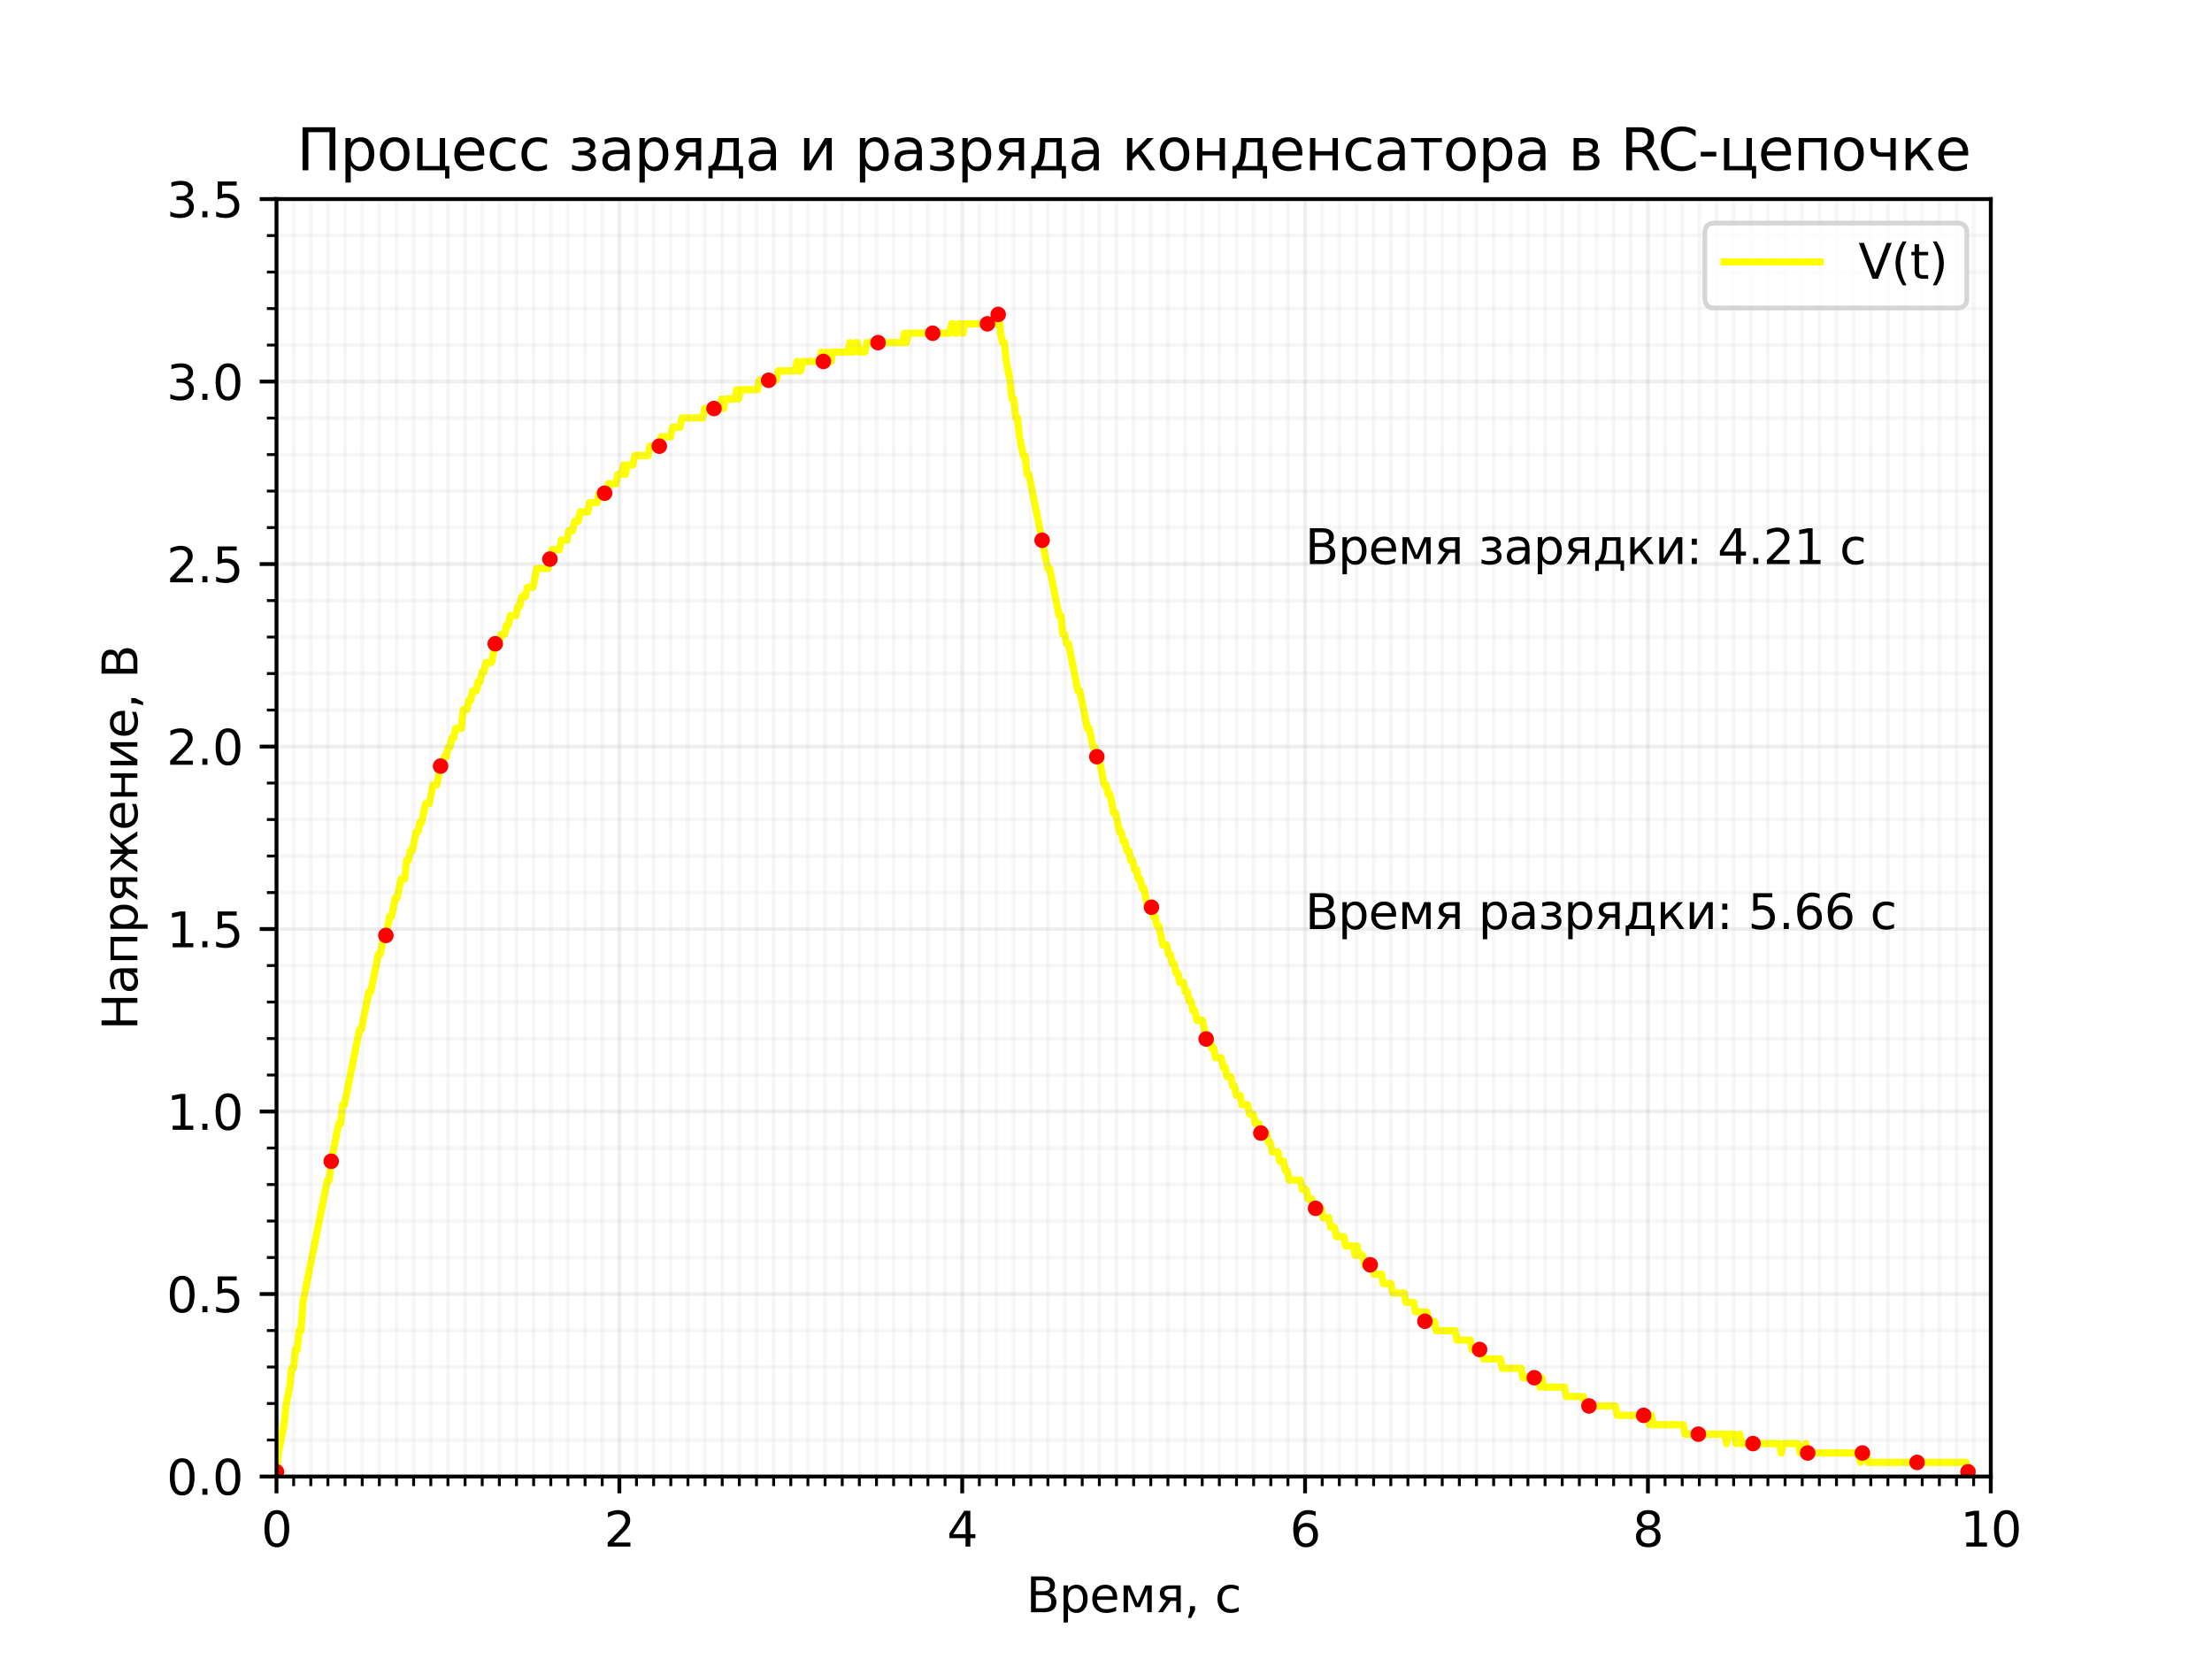 <?xml version="1.0" encoding="utf-8" standalone="no"?>
<!DOCTYPE svg PUBLIC "-//W3C//DTD SVG 1.1//EN"
  "http://www.w3.org/Graphics/SVG/1.1/DTD/svg11.dtd">
<svg height="345.6pt" version="1.1" viewBox="0 0 460.8 345.6" width="460.8pt" xmlns="http://www.w3.org/2000/svg" xmlns:xlink="http://www.w3.org/1999/xlink">
 <defs>
  <style type="text/css">*{stroke-linecap:butt;stroke-linejoin:round;}</style>
 </defs>
 <g id="figure_1">
  <g id="patch_1">
   <path d="M 0 345.6 
L 460.8 345.6 
L 460.8 0 
L 0 0 
z
" style="fill:#ffffff;"/>
  </g>
  <g id="axes_1">
   <g id="patch_2">
    <path d="M 57.6 307.584 
L 414.72 307.584 
L 414.72 41.472 
L 57.6 41.472 
z
" style="fill:#ffffff;"/>
   </g>
   <g id="line2d_1">
    <path clip-path="url(#p297d00cb01)" d="M 57.6 306.604 
L 57.993 302.683 
L 59.171 296.803 
L 59.564 292.882 
L 60.35 288.962 
L 60.743 285.042 
L 61.135 285.042 
L 61.528 281.121 
L 61.921 281.121 
L 62.314 277.201 
L 62.707 277.201 
L 63.1 271.32 
L 68.206 245.838 
L 68.599 245.838 
L 68.992 241.917 
L 70.563 234.077 
L 70.956 234.077 
L 71.349 230.156 
L 71.742 230.156 
L 74.884 214.475 
L 75.277 214.475 
L 76.849 206.634 
L 77.241 206.634 
L 78.813 198.793 
L 79.206 198.793 
L 79.991 194.873 
L 80.384 194.873 
L 81.17 190.952 
L 81.563 190.952 
L 82.348 187.032 
L 82.741 187.032 
L 83.527 183.111 
L 84.312 183.111 
L 84.705 179.191 
L 85.098 179.191 
L 85.491 177.231 
L 85.884 177.231 
L 86.669 173.31 
L 87.062 173.31 
L 87.455 171.35 
L 87.848 171.35 
L 88.633 167.43 
L 89.419 167.43 
L 90.205 163.509 
L 90.99 163.509 
L 91.776 159.589 
L 92.169 159.589 
L 92.562 157.629 
L 92.955 157.629 
L 93.347 155.669 
L 93.74 155.669 
L 94.133 153.708 
L 94.526 153.708 
L 94.919 151.748 
L 96.097 151.748 
L 96.49 147.828 
L 97.276 147.828 
L 97.668 145.868 
L 98.061 145.868 
L 98.454 143.907 
L 99.24 143.907 
L 99.633 141.947 
L 100.025 141.947 
L 100.418 139.987 
L 100.811 139.987 
L 101.204 138.027 
L 102.382 138.027 
L 103.168 134.106 
L 103.954 134.106 
L 104.347 132.146 
L 105.132 132.146 
L 105.525 130.186 
L 105.918 130.186 
L 106.311 128.226 
L 107.489 128.226 
L 107.882 126.266 
L 108.275 126.266 
L 108.668 124.305 
L 109.453 124.305 
L 109.846 122.345 
L 111.025 122.345 
L 111.81 118.425 
L 114.167 118.425 
L 114.953 114.504 
L 116.524 114.504 
L 116.917 112.544 
L 118.096 112.544 
L 118.488 110.584 
L 119.274 110.584 
L 119.667 108.624 
L 120.452 108.624 
L 120.845 106.664 
L 122.417 106.664 
L 122.809 104.703 
L 124.381 104.703 
L 124.774 102.743 
L 126.345 102.743 
L 126.738 100.783 
L 128.309 100.783 
L 128.702 98.823 
L 129.488 98.823 
L 129.88 96.863 
L 130.273 98.823 
L 130.666 96.863 
L 131.845 96.863 
L 132.237 94.902 
L 134.987 94.902 
L 135.38 92.942 
L 137.344 92.942 
L 137.737 90.982 
L 139.701 90.982 
L 140.094 89.022 
L 141.665 89.022 
L 142.058 87.062 
L 146.379 87.062 
L 146.772 85.101 
L 149.915 85.101 
L 150.307 83.141 
L 150.7 85.101 
L 151.093 83.141 
L 153.057 83.141 
L 153.45 81.181 
L 153.843 83.141 
L 154.236 81.181 
L 157.771 81.181 
L 158.164 79.221 
L 161.699 79.221 
L 162.092 77.261 
L 165.628 77.261 
L 166.021 75.3 
L 166.413 77.261 
L 166.806 77.261 
L 167.199 75.3 
L 170.734 75.3 
L 171.127 73.34 
L 171.52 75.3 
L 171.913 75.3 
L 172.306 73.34 
L 172.699 75.3 
L 173.091 75.3 
L 173.484 73.34 
L 176.627 73.34 
L 177.02 71.38 
L 177.413 73.34 
L 177.805 73.34 
L 178.198 71.38 
L 178.591 71.38 
L 178.984 73.34 
L 180.162 73.34 
L 180.555 71.38 
L 188.019 71.38 
L 188.412 69.42 
L 188.805 71.38 
L 189.197 69.42 
L 197.84 69.42 
L 198.232 67.46 
L 198.625 67.46 
L 199.018 69.42 
L 199.411 69.42 
L 199.804 67.46 
L 200.197 67.46 
L 200.589 69.42 
L 200.982 67.46 
L 207.66 67.46 
L 208.053 65.499 
L 208.446 69.42 
L 208.839 71.38 
L 209.232 71.38 
L 209.624 75.3 
L 210.41 79.221 
L 210.803 83.141 
L 211.196 83.141 
L 211.589 87.062 
L 211.981 87.062 
L 212.374 90.982 
L 213.16 94.902 
L 213.553 94.902 
L 213.946 98.823 
L 214.338 98.823 
L 218.267 118.425 
L 218.66 118.425 
L 220.624 128.226 
L 221.016 128.226 
L 221.409 132.146 
L 221.802 132.146 
L 222.195 134.106 
L 222.588 134.106 
L 224.552 143.907 
L 224.945 143.907 
L 226.516 151.748 
L 226.909 151.748 
L 227.695 155.669 
L 228.087 155.669 
L 228.48 157.629 
L 228.873 157.629 
L 230.052 163.509 
L 230.444 163.509 
L 230.837 165.47 
L 231.23 165.47 
L 232.016 169.39 
L 232.408 169.39 
L 233.194 173.31 
L 233.587 173.31 
L 233.98 175.271 
L 234.373 175.271 
L 234.765 177.231 
L 235.158 177.231 
L 235.551 179.191 
L 235.944 179.191 
L 236.337 181.151 
L 236.73 181.151 
L 237.122 183.111 
L 237.515 183.111 
L 237.908 185.072 
L 238.301 185.072 
L 239.087 188.992 
L 239.872 188.992 
L 240.265 190.952 
L 240.658 190.952 
L 241.051 192.912 
L 241.444 192.912 
L 242.229 196.833 
L 243.015 196.833 
L 243.408 198.793 
L 243.801 198.793 
L 244.193 200.753 
L 244.586 200.753 
L 244.979 202.713 
L 245.372 202.713 
L 245.765 204.674 
L 246.55 204.674 
L 246.943 206.634 
L 247.336 206.634 
L 247.729 208.594 
L 248.122 208.594 
L 248.514 210.554 
L 248.907 210.554 
L 249.3 212.514 
L 250.479 212.514 
L 251.264 216.435 
L 252.05 216.435 
L 252.443 218.395 
L 252.836 218.395 
L 253.228 220.355 
L 254.407 220.355 
L 254.8 222.315 
L 255.193 222.315 
L 255.585 224.276 
L 256.371 224.276 
L 256.764 226.236 
L 257.157 226.236 
L 257.549 228.196 
L 258.335 228.196 
L 258.728 230.156 
L 259.906 230.156 
L 260.299 232.116 
L 261.085 232.116 
L 261.478 234.077 
L 262.263 234.077 
L 262.656 236.037 
L 263.835 236.037 
L 264.228 237.997 
L 264.62 237.997 
L 265.013 239.957 
L 266.192 239.957 
L 266.585 241.917 
L 267.37 241.917 
L 267.763 243.878 
L 268.156 243.878 
L 268.549 245.838 
L 270.906 245.838 
L 271.298 247.798 
L 272.084 247.798 
L 272.477 249.758 
L 273.263 249.758 
L 273.655 251.718 
L 275.227 251.718 
L 275.62 253.679 
L 276.798 253.679 
L 277.191 255.639 
L 277.977 255.639 
L 278.369 257.599 
L 279.941 257.599 
L 280.334 259.559 
L 281.905 259.559 
L 282.298 261.519 
L 282.69 259.559 
L 283.083 261.519 
L 283.869 261.519 
L 284.262 263.48 
L 285.833 263.48 
L 286.226 265.44 
L 287.797 265.44 
L 288.19 267.4 
L 289.761 267.4 
L 290.154 269.36 
L 292.511 269.36 
L 292.904 271.32 
L 294.475 271.32 
L 294.868 273.281 
L 296.439 273.281 
L 296.832 275.241 
L 297.225 273.281 
L 297.618 275.241 
L 298.796 275.241 
L 299.189 277.201 
L 303.118 277.201 
L 303.51 279.161 
L 306.26 279.161 
L 306.653 281.121 
L 308.617 281.121 
L 309.01 283.082 
L 312.545 283.082 
L 312.938 285.042 
L 316.867 285.042 
L 317.259 287.002 
L 320.402 287.002 
L 320.795 288.962 
L 321.188 287.002 
L 321.58 288.962 
L 325.902 288.962 
L 326.294 290.922 
L 329.83 290.922 
L 330.223 292.882 
L 336.508 292.882 
L 336.901 294.843 
L 343.186 294.843 
L 343.579 296.803 
L 343.972 294.843 
L 344.364 296.803 
L 350.65 296.803 
L 351.043 298.763 
L 359.292 298.763 
L 359.685 300.723 
L 360.078 298.763 
L 361.256 298.763 
L 361.649 300.723 
L 362.042 300.723 
L 362.435 298.763 
L 362.827 300.723 
L 370.684 300.723 
L 371.077 302.683 
L 371.47 300.723 
L 374.612 300.723 
L 375.005 302.683 
L 375.791 302.683 
L 376.184 300.723 
L 376.576 302.683 
L 387.183 302.683 
L 387.576 304.644 
L 387.968 302.683 
L 388.754 302.683 
L 389.147 304.644 
L 409.574 304.644 
L 409.967 306.604 
L 409.967 306.604 
" style="fill:none;stroke:#ffff00;stroke-linecap:square;stroke-width:1.5;"/>
   </g>
   <g id="matplotlib.axis_1">
    <g id="xtick_1">
     <g id="line2d_2">
      <path clip-path="url(#p297d00cb01)" d="M 57.6 307.584 
L 57.6 41.472 
" style="fill:none;stroke:#b0b0b0;stroke-linecap:square;stroke-opacity:0.2;stroke-width:0.8;"/>
     </g>
     <g id="line2d_3">
      <defs>
       <path d="M 0 0 
L 0 3.5 
" id="m8efde9cf80" style="stroke:#000000;stroke-width:0.8;"/>
      </defs>
      <g>
       <use style="stroke:#000000;stroke-width:0.8;" x="57.6" xlink:href="#m8efde9cf80" y="307.584"/>
      </g>
     </g>
     <g id="text_1">
      <!-- 0 -->
      <g transform="translate(54.419 322.182)scale(0.1 -0.1)">
       <defs>
        <path d="M 2034 4250 
Q 1547 4250 1301 3770 
Q 1056 3291 1056 2328 
Q 1056 1369 1301 889 
Q 1547 409 2034 409 
Q 2525 409 2770 889 
Q 3016 1369 3016 2328 
Q 3016 3291 2770 3770 
Q 2525 4250 2034 4250 
z
M 2034 4750 
Q 2819 4750 3233 4129 
Q 3647 3509 3647 2328 
Q 3647 1150 3233 529 
Q 2819 -91 2034 -91 
Q 1250 -91 836 529 
Q 422 1150 422 2328 
Q 422 3509 836 4129 
Q 1250 4750 2034 4750 
z
" id="DejaVuSans-30" transform="scale(0.016)"/>
       </defs>
       <use xlink:href="#DejaVuSans-30"/>
      </g>
     </g>
    </g>
    <g id="xtick_2">
     <g id="line2d_4">
      <path clip-path="url(#p297d00cb01)" d="M 129.023 307.584 
L 129.023 41.472 
" style="fill:none;stroke:#b0b0b0;stroke-linecap:square;stroke-opacity:0.2;stroke-width:0.8;"/>
     </g>
     <g id="line2d_5">
      <g>
       <use style="stroke:#000000;stroke-width:0.8;" x="129.023" xlink:href="#m8efde9cf80" y="307.584"/>
      </g>
     </g>
     <g id="text_2">
      <!-- 2 -->
      <g transform="translate(125.842 322.182)scale(0.1 -0.1)">
       <defs>
        <path d="M 1228 531 
L 3431 531 
L 3431 0 
L 469 0 
L 469 531 
Q 828 903 1448 1529 
Q 2069 2156 2228 2338 
Q 2531 2678 2651 2914 
Q 2772 3150 2772 3378 
Q 2772 3750 2511 3984 
Q 2250 4219 1831 4219 
Q 1534 4219 1204 4116 
Q 875 4013 500 3803 
L 500 4441 
Q 881 4594 1212 4672 
Q 1544 4750 1819 4750 
Q 2544 4750 2975 4387 
Q 3406 4025 3406 3419 
Q 3406 3131 3298 2873 
Q 3191 2616 2906 2266 
Q 2828 2175 2409 1742 
Q 1991 1309 1228 531 
z
" id="DejaVuSans-32" transform="scale(0.016)"/>
       </defs>
       <use xlink:href="#DejaVuSans-32"/>
      </g>
     </g>
    </g>
    <g id="xtick_3">
     <g id="line2d_6">
      <path clip-path="url(#p297d00cb01)" d="M 200.447 307.584 
L 200.447 41.472 
" style="fill:none;stroke:#b0b0b0;stroke-linecap:square;stroke-opacity:0.2;stroke-width:0.8;"/>
     </g>
     <g id="line2d_7">
      <g>
       <use style="stroke:#000000;stroke-width:0.8;" x="200.447" xlink:href="#m8efde9cf80" y="307.584"/>
      </g>
     </g>
     <g id="text_3">
      <!-- 4 -->
      <g transform="translate(197.265 322.182)scale(0.1 -0.1)">
       <defs>
        <path d="M 2419 4116 
L 825 1625 
L 2419 1625 
L 2419 4116 
z
M 2253 4666 
L 3047 4666 
L 3047 1625 
L 3713 1625 
L 3713 1100 
L 3047 1100 
L 3047 0 
L 2419 0 
L 2419 1100 
L 313 1100 
L 313 1709 
L 2253 4666 
z
" id="DejaVuSans-34" transform="scale(0.016)"/>
       </defs>
       <use xlink:href="#DejaVuSans-34"/>
      </g>
     </g>
    </g>
    <g id="xtick_4">
     <g id="line2d_8">
      <path clip-path="url(#p297d00cb01)" d="M 271.87 307.584 
L 271.87 41.472 
" style="fill:none;stroke:#b0b0b0;stroke-linecap:square;stroke-opacity:0.2;stroke-width:0.8;"/>
     </g>
     <g id="line2d_9">
      <g>
       <use style="stroke:#000000;stroke-width:0.8;" x="271.87" xlink:href="#m8efde9cf80" y="307.584"/>
      </g>
     </g>
     <g id="text_4">
      <!-- 6 -->
      <g transform="translate(268.689 322.182)scale(0.1 -0.1)">
       <defs>
        <path d="M 2113 2584 
Q 1688 2584 1439 2293 
Q 1191 2003 1191 1497 
Q 1191 994 1439 701 
Q 1688 409 2113 409 
Q 2538 409 2786 701 
Q 3034 994 3034 1497 
Q 3034 2003 2786 2293 
Q 2538 2584 2113 2584 
z
M 3366 4563 
L 3366 3988 
Q 3128 4100 2886 4159 
Q 2644 4219 2406 4219 
Q 1781 4219 1451 3797 
Q 1122 3375 1075 2522 
Q 1259 2794 1537 2939 
Q 1816 3084 2150 3084 
Q 2853 3084 3261 2657 
Q 3669 2231 3669 1497 
Q 3669 778 3244 343 
Q 2819 -91 2113 -91 
Q 1303 -91 875 529 
Q 447 1150 447 2328 
Q 447 3434 972 4092 
Q 1497 4750 2381 4750 
Q 2619 4750 2861 4703 
Q 3103 4656 3366 4563 
z
" id="DejaVuSans-36" transform="scale(0.016)"/>
       </defs>
       <use xlink:href="#DejaVuSans-36"/>
      </g>
     </g>
    </g>
    <g id="xtick_5">
     <g id="line2d_10">
      <path clip-path="url(#p297d00cb01)" d="M 343.293 307.584 
L 343.293 41.472 
" style="fill:none;stroke:#b0b0b0;stroke-linecap:square;stroke-opacity:0.2;stroke-width:0.8;"/>
     </g>
     <g id="line2d_11">
      <g>
       <use style="stroke:#000000;stroke-width:0.8;" x="343.293" xlink:href="#m8efde9cf80" y="307.584"/>
      </g>
     </g>
     <g id="text_5">
      <!-- 8 -->
      <g transform="translate(340.112 322.182)scale(0.1 -0.1)">
       <defs>
        <path d="M 2034 2216 
Q 1584 2216 1326 1975 
Q 1069 1734 1069 1313 
Q 1069 891 1326 650 
Q 1584 409 2034 409 
Q 2484 409 2743 651 
Q 3003 894 3003 1313 
Q 3003 1734 2745 1975 
Q 2488 2216 2034 2216 
z
M 1403 2484 
Q 997 2584 770 2862 
Q 544 3141 544 3541 
Q 544 4100 942 4425 
Q 1341 4750 2034 4750 
Q 2731 4750 3128 4425 
Q 3525 4100 3525 3541 
Q 3525 3141 3298 2862 
Q 3072 2584 2669 2484 
Q 3125 2378 3379 2068 
Q 3634 1759 3634 1313 
Q 3634 634 3220 271 
Q 2806 -91 2034 -91 
Q 1263 -91 848 271 
Q 434 634 434 1313 
Q 434 1759 690 2068 
Q 947 2378 1403 2484 
z
M 1172 3481 
Q 1172 3119 1398 2916 
Q 1625 2713 2034 2713 
Q 2441 2713 2670 2916 
Q 2900 3119 2900 3481 
Q 2900 3844 2670 4047 
Q 2441 4250 2034 4250 
Q 1625 4250 1398 4047 
Q 1172 3844 1172 3481 
z
" id="DejaVuSans-38" transform="scale(0.016)"/>
       </defs>
       <use xlink:href="#DejaVuSans-38"/>
      </g>
     </g>
    </g>
    <g id="xtick_6">
     <g id="line2d_12">
      <path clip-path="url(#p297d00cb01)" d="M 414.716 307.584 
L 414.716 41.472 
" style="fill:none;stroke:#b0b0b0;stroke-linecap:square;stroke-opacity:0.2;stroke-width:0.8;"/>
     </g>
     <g id="line2d_13">
      <g>
       <use style="stroke:#000000;stroke-width:0.8;" x="414.716" xlink:href="#m8efde9cf80" y="307.584"/>
      </g>
     </g>
     <g id="text_6">
      <!-- 10 -->
      <g transform="translate(408.354 322.182)scale(0.1 -0.1)">
       <defs>
        <path d="M 794 531 
L 1825 531 
L 1825 4091 
L 703 3866 
L 703 4441 
L 1819 4666 
L 2450 4666 
L 2450 531 
L 3481 531 
L 3481 0 
L 794 0 
L 794 531 
z
" id="DejaVuSans-31" transform="scale(0.016)"/>
       </defs>
       <use xlink:href="#DejaVuSans-31"/>
       <use x="63.623" xlink:href="#DejaVuSans-30"/>
      </g>
     </g>
    </g>
    <g id="xtick_7">
     <g id="line2d_14">
      <path clip-path="url(#p297d00cb01)" d="M 61.171 307.584 
L 61.171 41.472 
" style="fill:none;stroke:#b0b0b0;stroke-linecap:square;stroke-opacity:0.1;stroke-width:0.8;"/>
     </g>
     <g id="line2d_15">
      <defs>
       <path d="M 0 0 
L 0 2 
" id="m18567f8d72" style="stroke:#000000;stroke-width:0.6;"/>
      </defs>
      <g>
       <use style="stroke:#000000;stroke-width:0.6;" x="61.171" xlink:href="#m18567f8d72" y="307.584"/>
      </g>
     </g>
    </g>
    <g id="xtick_8">
     <g id="line2d_16">
      <path clip-path="url(#p297d00cb01)" d="M 64.742 307.584 
L 64.742 41.472 
" style="fill:none;stroke:#b0b0b0;stroke-linecap:square;stroke-opacity:0.1;stroke-width:0.8;"/>
     </g>
     <g id="line2d_17">
      <g>
       <use style="stroke:#000000;stroke-width:0.6;" x="64.742" xlink:href="#m18567f8d72" y="307.584"/>
      </g>
     </g>
    </g>
    <g id="xtick_9">
     <g id="line2d_18">
      <path clip-path="url(#p297d00cb01)" d="M 68.313 307.584 
L 68.313 41.472 
" style="fill:none;stroke:#b0b0b0;stroke-linecap:square;stroke-opacity:0.1;stroke-width:0.8;"/>
     </g>
     <g id="line2d_19">
      <g>
       <use style="stroke:#000000;stroke-width:0.6;" x="68.313" xlink:href="#m18567f8d72" y="307.584"/>
      </g>
     </g>
    </g>
    <g id="xtick_10">
     <g id="line2d_20">
      <path clip-path="url(#p297d00cb01)" d="M 71.885 307.584 
L 71.885 41.472 
" style="fill:none;stroke:#b0b0b0;stroke-linecap:square;stroke-opacity:0.1;stroke-width:0.8;"/>
     </g>
     <g id="line2d_21">
      <g>
       <use style="stroke:#000000;stroke-width:0.6;" x="71.885" xlink:href="#m18567f8d72" y="307.584"/>
      </g>
     </g>
    </g>
    <g id="xtick_11">
     <g id="line2d_22">
      <path clip-path="url(#p297d00cb01)" d="M 75.456 307.584 
L 75.456 41.472 
" style="fill:none;stroke:#b0b0b0;stroke-linecap:square;stroke-opacity:0.1;stroke-width:0.8;"/>
     </g>
     <g id="line2d_23">
      <g>
       <use style="stroke:#000000;stroke-width:0.6;" x="75.456" xlink:href="#m18567f8d72" y="307.584"/>
      </g>
     </g>
    </g>
    <g id="xtick_12">
     <g id="line2d_24">
      <path clip-path="url(#p297d00cb01)" d="M 79.027 307.584 
L 79.027 41.472 
" style="fill:none;stroke:#b0b0b0;stroke-linecap:square;stroke-opacity:0.1;stroke-width:0.8;"/>
     </g>
     <g id="line2d_25">
      <g>
       <use style="stroke:#000000;stroke-width:0.6;" x="79.027" xlink:href="#m18567f8d72" y="307.584"/>
      </g>
     </g>
    </g>
    <g id="xtick_13">
     <g id="line2d_26">
      <path clip-path="url(#p297d00cb01)" d="M 82.598 307.584 
L 82.598 41.472 
" style="fill:none;stroke:#b0b0b0;stroke-linecap:square;stroke-opacity:0.1;stroke-width:0.8;"/>
     </g>
     <g id="line2d_27">
      <g>
       <use style="stroke:#000000;stroke-width:0.6;" x="82.598" xlink:href="#m18567f8d72" y="307.584"/>
      </g>
     </g>
    </g>
    <g id="xtick_14">
     <g id="line2d_28">
      <path clip-path="url(#p297d00cb01)" d="M 86.169 307.584 
L 86.169 41.472 
" style="fill:none;stroke:#b0b0b0;stroke-linecap:square;stroke-opacity:0.1;stroke-width:0.8;"/>
     </g>
     <g id="line2d_29">
      <g>
       <use style="stroke:#000000;stroke-width:0.6;" x="86.169" xlink:href="#m18567f8d72" y="307.584"/>
      </g>
     </g>
    </g>
    <g id="xtick_15">
     <g id="line2d_30">
      <path clip-path="url(#p297d00cb01)" d="M 89.74 307.584 
L 89.74 41.472 
" style="fill:none;stroke:#b0b0b0;stroke-linecap:square;stroke-opacity:0.1;stroke-width:0.8;"/>
     </g>
     <g id="line2d_31">
      <g>
       <use style="stroke:#000000;stroke-width:0.6;" x="89.74" xlink:href="#m18567f8d72" y="307.584"/>
      </g>
     </g>
    </g>
    <g id="xtick_16">
     <g id="line2d_32">
      <path clip-path="url(#p297d00cb01)" d="M 93.312 307.584 
L 93.312 41.472 
" style="fill:none;stroke:#b0b0b0;stroke-linecap:square;stroke-opacity:0.1;stroke-width:0.8;"/>
     </g>
     <g id="line2d_33">
      <g>
       <use style="stroke:#000000;stroke-width:0.6;" x="93.312" xlink:href="#m18567f8d72" y="307.584"/>
      </g>
     </g>
    </g>
    <g id="xtick_17">
     <g id="line2d_34">
      <path clip-path="url(#p297d00cb01)" d="M 96.883 307.584 
L 96.883 41.472 
" style="fill:none;stroke:#b0b0b0;stroke-linecap:square;stroke-opacity:0.1;stroke-width:0.8;"/>
     </g>
     <g id="line2d_35">
      <g>
       <use style="stroke:#000000;stroke-width:0.6;" x="96.883" xlink:href="#m18567f8d72" y="307.584"/>
      </g>
     </g>
    </g>
    <g id="xtick_18">
     <g id="line2d_36">
      <path clip-path="url(#p297d00cb01)" d="M 100.454 307.584 
L 100.454 41.472 
" style="fill:none;stroke:#b0b0b0;stroke-linecap:square;stroke-opacity:0.1;stroke-width:0.8;"/>
     </g>
     <g id="line2d_37">
      <g>
       <use style="stroke:#000000;stroke-width:0.6;" x="100.454" xlink:href="#m18567f8d72" y="307.584"/>
      </g>
     </g>
    </g>
    <g id="xtick_19">
     <g id="line2d_38">
      <path clip-path="url(#p297d00cb01)" d="M 104.025 307.584 
L 104.025 41.472 
" style="fill:none;stroke:#b0b0b0;stroke-linecap:square;stroke-opacity:0.1;stroke-width:0.8;"/>
     </g>
     <g id="line2d_39">
      <g>
       <use style="stroke:#000000;stroke-width:0.6;" x="104.025" xlink:href="#m18567f8d72" y="307.584"/>
      </g>
     </g>
    </g>
    <g id="xtick_20">
     <g id="line2d_40">
      <path clip-path="url(#p297d00cb01)" d="M 107.596 307.584 
L 107.596 41.472 
" style="fill:none;stroke:#b0b0b0;stroke-linecap:square;stroke-opacity:0.1;stroke-width:0.8;"/>
     </g>
     <g id="line2d_41">
      <g>
       <use style="stroke:#000000;stroke-width:0.6;" x="107.596" xlink:href="#m18567f8d72" y="307.584"/>
      </g>
     </g>
    </g>
    <g id="xtick_21">
     <g id="line2d_42">
      <path clip-path="url(#p297d00cb01)" d="M 111.167 307.584 
L 111.167 41.472 
" style="fill:none;stroke:#b0b0b0;stroke-linecap:square;stroke-opacity:0.1;stroke-width:0.8;"/>
     </g>
     <g id="line2d_43">
      <g>
       <use style="stroke:#000000;stroke-width:0.6;" x="111.167" xlink:href="#m18567f8d72" y="307.584"/>
      </g>
     </g>
    </g>
    <g id="xtick_22">
     <g id="line2d_44">
      <path clip-path="url(#p297d00cb01)" d="M 114.739 307.584 
L 114.739 41.472 
" style="fill:none;stroke:#b0b0b0;stroke-linecap:square;stroke-opacity:0.1;stroke-width:0.8;"/>
     </g>
     <g id="line2d_45">
      <g>
       <use style="stroke:#000000;stroke-width:0.6;" x="114.739" xlink:href="#m18567f8d72" y="307.584"/>
      </g>
     </g>
    </g>
    <g id="xtick_23">
     <g id="line2d_46">
      <path clip-path="url(#p297d00cb01)" d="M 118.31 307.584 
L 118.31 41.472 
" style="fill:none;stroke:#b0b0b0;stroke-linecap:square;stroke-opacity:0.1;stroke-width:0.8;"/>
     </g>
     <g id="line2d_47">
      <g>
       <use style="stroke:#000000;stroke-width:0.6;" x="118.31" xlink:href="#m18567f8d72" y="307.584"/>
      </g>
     </g>
    </g>
    <g id="xtick_24">
     <g id="line2d_48">
      <path clip-path="url(#p297d00cb01)" d="M 121.881 307.584 
L 121.881 41.472 
" style="fill:none;stroke:#b0b0b0;stroke-linecap:square;stroke-opacity:0.1;stroke-width:0.8;"/>
     </g>
     <g id="line2d_49">
      <g>
       <use style="stroke:#000000;stroke-width:0.6;" x="121.881" xlink:href="#m18567f8d72" y="307.584"/>
      </g>
     </g>
    </g>
    <g id="xtick_25">
     <g id="line2d_50">
      <path clip-path="url(#p297d00cb01)" d="M 125.452 307.584 
L 125.452 41.472 
" style="fill:none;stroke:#b0b0b0;stroke-linecap:square;stroke-opacity:0.1;stroke-width:0.8;"/>
     </g>
     <g id="line2d_51">
      <g>
       <use style="stroke:#000000;stroke-width:0.6;" x="125.452" xlink:href="#m18567f8d72" y="307.584"/>
      </g>
     </g>
    </g>
    <g id="xtick_26">
     <g id="line2d_52">
      <path clip-path="url(#p297d00cb01)" d="M 132.594 307.584 
L 132.594 41.472 
" style="fill:none;stroke:#b0b0b0;stroke-linecap:square;stroke-opacity:0.1;stroke-width:0.8;"/>
     </g>
     <g id="line2d_53">
      <g>
       <use style="stroke:#000000;stroke-width:0.6;" x="132.594" xlink:href="#m18567f8d72" y="307.584"/>
      </g>
     </g>
    </g>
    <g id="xtick_27">
     <g id="line2d_54">
      <path clip-path="url(#p297d00cb01)" d="M 136.166 307.584 
L 136.166 41.472 
" style="fill:none;stroke:#b0b0b0;stroke-linecap:square;stroke-opacity:0.1;stroke-width:0.8;"/>
     </g>
     <g id="line2d_55">
      <g>
       <use style="stroke:#000000;stroke-width:0.6;" x="136.166" xlink:href="#m18567f8d72" y="307.584"/>
      </g>
     </g>
    </g>
    <g id="xtick_28">
     <g id="line2d_56">
      <path clip-path="url(#p297d00cb01)" d="M 139.737 307.584 
L 139.737 41.472 
" style="fill:none;stroke:#b0b0b0;stroke-linecap:square;stroke-opacity:0.1;stroke-width:0.8;"/>
     </g>
     <g id="line2d_57">
      <g>
       <use style="stroke:#000000;stroke-width:0.6;" x="139.737" xlink:href="#m18567f8d72" y="307.584"/>
      </g>
     </g>
    </g>
    <g id="xtick_29">
     <g id="line2d_58">
      <path clip-path="url(#p297d00cb01)" d="M 143.308 307.584 
L 143.308 41.472 
" style="fill:none;stroke:#b0b0b0;stroke-linecap:square;stroke-opacity:0.1;stroke-width:0.8;"/>
     </g>
     <g id="line2d_59">
      <g>
       <use style="stroke:#000000;stroke-width:0.6;" x="143.308" xlink:href="#m18567f8d72" y="307.584"/>
      </g>
     </g>
    </g>
    <g id="xtick_30">
     <g id="line2d_60">
      <path clip-path="url(#p297d00cb01)" d="M 146.879 307.584 
L 146.879 41.472 
" style="fill:none;stroke:#b0b0b0;stroke-linecap:square;stroke-opacity:0.1;stroke-width:0.8;"/>
     </g>
     <g id="line2d_61">
      <g>
       <use style="stroke:#000000;stroke-width:0.6;" x="146.879" xlink:href="#m18567f8d72" y="307.584"/>
      </g>
     </g>
    </g>
    <g id="xtick_31">
     <g id="line2d_62">
      <path clip-path="url(#p297d00cb01)" d="M 150.45 307.584 
L 150.45 41.472 
" style="fill:none;stroke:#b0b0b0;stroke-linecap:square;stroke-opacity:0.1;stroke-width:0.8;"/>
     </g>
     <g id="line2d_63">
      <g>
       <use style="stroke:#000000;stroke-width:0.6;" x="150.45" xlink:href="#m18567f8d72" y="307.584"/>
      </g>
     </g>
    </g>
    <g id="xtick_32">
     <g id="line2d_64">
      <path clip-path="url(#p297d00cb01)" d="M 154.021 307.584 
L 154.021 41.472 
" style="fill:none;stroke:#b0b0b0;stroke-linecap:square;stroke-opacity:0.1;stroke-width:0.8;"/>
     </g>
     <g id="line2d_65">
      <g>
       <use style="stroke:#000000;stroke-width:0.6;" x="154.021" xlink:href="#m18567f8d72" y="307.584"/>
      </g>
     </g>
    </g>
    <g id="xtick_33">
     <g id="line2d_66">
      <path clip-path="url(#p297d00cb01)" d="M 157.593 307.584 
L 157.593 41.472 
" style="fill:none;stroke:#b0b0b0;stroke-linecap:square;stroke-opacity:0.1;stroke-width:0.8;"/>
     </g>
     <g id="line2d_67">
      <g>
       <use style="stroke:#000000;stroke-width:0.6;" x="157.593" xlink:href="#m18567f8d72" y="307.584"/>
      </g>
     </g>
    </g>
    <g id="xtick_34">
     <g id="line2d_68">
      <path clip-path="url(#p297d00cb01)" d="M 161.164 307.584 
L 161.164 41.472 
" style="fill:none;stroke:#b0b0b0;stroke-linecap:square;stroke-opacity:0.1;stroke-width:0.8;"/>
     </g>
     <g id="line2d_69">
      <g>
       <use style="stroke:#000000;stroke-width:0.6;" x="161.164" xlink:href="#m18567f8d72" y="307.584"/>
      </g>
     </g>
    </g>
    <g id="xtick_35">
     <g id="line2d_70">
      <path clip-path="url(#p297d00cb01)" d="M 164.735 307.584 
L 164.735 41.472 
" style="fill:none;stroke:#b0b0b0;stroke-linecap:square;stroke-opacity:0.1;stroke-width:0.8;"/>
     </g>
     <g id="line2d_71">
      <g>
       <use style="stroke:#000000;stroke-width:0.6;" x="164.735" xlink:href="#m18567f8d72" y="307.584"/>
      </g>
     </g>
    </g>
    <g id="xtick_36">
     <g id="line2d_72">
      <path clip-path="url(#p297d00cb01)" d="M 168.306 307.584 
L 168.306 41.472 
" style="fill:none;stroke:#b0b0b0;stroke-linecap:square;stroke-opacity:0.1;stroke-width:0.8;"/>
     </g>
     <g id="line2d_73">
      <g>
       <use style="stroke:#000000;stroke-width:0.6;" x="168.306" xlink:href="#m18567f8d72" y="307.584"/>
      </g>
     </g>
    </g>
    <g id="xtick_37">
     <g id="line2d_74">
      <path clip-path="url(#p297d00cb01)" d="M 171.877 307.584 
L 171.877 41.472 
" style="fill:none;stroke:#b0b0b0;stroke-linecap:square;stroke-opacity:0.1;stroke-width:0.8;"/>
     </g>
     <g id="line2d_75">
      <g>
       <use style="stroke:#000000;stroke-width:0.6;" x="171.877" xlink:href="#m18567f8d72" y="307.584"/>
      </g>
     </g>
    </g>
    <g id="xtick_38">
     <g id="line2d_76">
      <path clip-path="url(#p297d00cb01)" d="M 175.448 307.584 
L 175.448 41.472 
" style="fill:none;stroke:#b0b0b0;stroke-linecap:square;stroke-opacity:0.1;stroke-width:0.8;"/>
     </g>
     <g id="line2d_77">
      <g>
       <use style="stroke:#000000;stroke-width:0.6;" x="175.448" xlink:href="#m18567f8d72" y="307.584"/>
      </g>
     </g>
    </g>
    <g id="xtick_39">
     <g id="line2d_78">
      <path clip-path="url(#p297d00cb01)" d="M 179.02 307.584 
L 179.02 41.472 
" style="fill:none;stroke:#b0b0b0;stroke-linecap:square;stroke-opacity:0.1;stroke-width:0.8;"/>
     </g>
     <g id="line2d_79">
      <g>
       <use style="stroke:#000000;stroke-width:0.6;" x="179.02" xlink:href="#m18567f8d72" y="307.584"/>
      </g>
     </g>
    </g>
    <g id="xtick_40">
     <g id="line2d_80">
      <path clip-path="url(#p297d00cb01)" d="M 182.591 307.584 
L 182.591 41.472 
" style="fill:none;stroke:#b0b0b0;stroke-linecap:square;stroke-opacity:0.1;stroke-width:0.8;"/>
     </g>
     <g id="line2d_81">
      <g>
       <use style="stroke:#000000;stroke-width:0.6;" x="182.591" xlink:href="#m18567f8d72" y="307.584"/>
      </g>
     </g>
    </g>
    <g id="xtick_41">
     <g id="line2d_82">
      <path clip-path="url(#p297d00cb01)" d="M 186.162 307.584 
L 186.162 41.472 
" style="fill:none;stroke:#b0b0b0;stroke-linecap:square;stroke-opacity:0.1;stroke-width:0.8;"/>
     </g>
     <g id="line2d_83">
      <g>
       <use style="stroke:#000000;stroke-width:0.6;" x="186.162" xlink:href="#m18567f8d72" y="307.584"/>
      </g>
     </g>
    </g>
    <g id="xtick_42">
     <g id="line2d_84">
      <path clip-path="url(#p297d00cb01)" d="M 189.733 307.584 
L 189.733 41.472 
" style="fill:none;stroke:#b0b0b0;stroke-linecap:square;stroke-opacity:0.1;stroke-width:0.8;"/>
     </g>
     <g id="line2d_85">
      <g>
       <use style="stroke:#000000;stroke-width:0.6;" x="189.733" xlink:href="#m18567f8d72" y="307.584"/>
      </g>
     </g>
    </g>
    <g id="xtick_43">
     <g id="line2d_86">
      <path clip-path="url(#p297d00cb01)" d="M 193.304 307.584 
L 193.304 41.472 
" style="fill:none;stroke:#b0b0b0;stroke-linecap:square;stroke-opacity:0.1;stroke-width:0.8;"/>
     </g>
     <g id="line2d_87">
      <g>
       <use style="stroke:#000000;stroke-width:0.6;" x="193.304" xlink:href="#m18567f8d72" y="307.584"/>
      </g>
     </g>
    </g>
    <g id="xtick_44">
     <g id="line2d_88">
      <path clip-path="url(#p297d00cb01)" d="M 196.875 307.584 
L 196.875 41.472 
" style="fill:none;stroke:#b0b0b0;stroke-linecap:square;stroke-opacity:0.1;stroke-width:0.8;"/>
     </g>
     <g id="line2d_89">
      <g>
       <use style="stroke:#000000;stroke-width:0.6;" x="196.875" xlink:href="#m18567f8d72" y="307.584"/>
      </g>
     </g>
    </g>
    <g id="xtick_45">
     <g id="line2d_90">
      <path clip-path="url(#p297d00cb01)" d="M 204.018 307.584 
L 204.018 41.472 
" style="fill:none;stroke:#b0b0b0;stroke-linecap:square;stroke-opacity:0.1;stroke-width:0.8;"/>
     </g>
     <g id="line2d_91">
      <g>
       <use style="stroke:#000000;stroke-width:0.6;" x="204.018" xlink:href="#m18567f8d72" y="307.584"/>
      </g>
     </g>
    </g>
    <g id="xtick_46">
     <g id="line2d_92">
      <path clip-path="url(#p297d00cb01)" d="M 207.589 307.584 
L 207.589 41.472 
" style="fill:none;stroke:#b0b0b0;stroke-linecap:square;stroke-opacity:0.1;stroke-width:0.8;"/>
     </g>
     <g id="line2d_93">
      <g>
       <use style="stroke:#000000;stroke-width:0.6;" x="207.589" xlink:href="#m18567f8d72" y="307.584"/>
      </g>
     </g>
    </g>
    <g id="xtick_47">
     <g id="line2d_94">
      <path clip-path="url(#p297d00cb01)" d="M 211.16 307.584 
L 211.16 41.472 
" style="fill:none;stroke:#b0b0b0;stroke-linecap:square;stroke-opacity:0.1;stroke-width:0.8;"/>
     </g>
     <g id="line2d_95">
      <g>
       <use style="stroke:#000000;stroke-width:0.6;" x="211.16" xlink:href="#m18567f8d72" y="307.584"/>
      </g>
     </g>
    </g>
    <g id="xtick_48">
     <g id="line2d_96">
      <path clip-path="url(#p297d00cb01)" d="M 214.731 307.584 
L 214.731 41.472 
" style="fill:none;stroke:#b0b0b0;stroke-linecap:square;stroke-opacity:0.1;stroke-width:0.8;"/>
     </g>
     <g id="line2d_97">
      <g>
       <use style="stroke:#000000;stroke-width:0.6;" x="214.731" xlink:href="#m18567f8d72" y="307.584"/>
      </g>
     </g>
    </g>
    <g id="xtick_49">
     <g id="line2d_98">
      <path clip-path="url(#p297d00cb01)" d="M 218.302 307.584 
L 218.302 41.472 
" style="fill:none;stroke:#b0b0b0;stroke-linecap:square;stroke-opacity:0.1;stroke-width:0.8;"/>
     </g>
     <g id="line2d_99">
      <g>
       <use style="stroke:#000000;stroke-width:0.6;" x="218.302" xlink:href="#m18567f8d72" y="307.584"/>
      </g>
     </g>
    </g>
    <g id="xtick_50">
     <g id="line2d_100">
      <path clip-path="url(#p297d00cb01)" d="M 221.874 307.584 
L 221.874 41.472 
" style="fill:none;stroke:#b0b0b0;stroke-linecap:square;stroke-opacity:0.1;stroke-width:0.8;"/>
     </g>
     <g id="line2d_101">
      <g>
       <use style="stroke:#000000;stroke-width:0.6;" x="221.874" xlink:href="#m18567f8d72" y="307.584"/>
      </g>
     </g>
    </g>
    <g id="xtick_51">
     <g id="line2d_102">
      <path clip-path="url(#p297d00cb01)" d="M 225.445 307.584 
L 225.445 41.472 
" style="fill:none;stroke:#b0b0b0;stroke-linecap:square;stroke-opacity:0.1;stroke-width:0.8;"/>
     </g>
     <g id="line2d_103">
      <g>
       <use style="stroke:#000000;stroke-width:0.6;" x="225.445" xlink:href="#m18567f8d72" y="307.584"/>
      </g>
     </g>
    </g>
    <g id="xtick_52">
     <g id="line2d_104">
      <path clip-path="url(#p297d00cb01)" d="M 229.016 307.584 
L 229.016 41.472 
" style="fill:none;stroke:#b0b0b0;stroke-linecap:square;stroke-opacity:0.1;stroke-width:0.8;"/>
     </g>
     <g id="line2d_105">
      <g>
       <use style="stroke:#000000;stroke-width:0.6;" x="229.016" xlink:href="#m18567f8d72" y="307.584"/>
      </g>
     </g>
    </g>
    <g id="xtick_53">
     <g id="line2d_106">
      <path clip-path="url(#p297d00cb01)" d="M 232.587 307.584 
L 232.587 41.472 
" style="fill:none;stroke:#b0b0b0;stroke-linecap:square;stroke-opacity:0.1;stroke-width:0.8;"/>
     </g>
     <g id="line2d_107">
      <g>
       <use style="stroke:#000000;stroke-width:0.6;" x="232.587" xlink:href="#m18567f8d72" y="307.584"/>
      </g>
     </g>
    </g>
    <g id="xtick_54">
     <g id="line2d_108">
      <path clip-path="url(#p297d00cb01)" d="M 236.158 307.584 
L 236.158 41.472 
" style="fill:none;stroke:#b0b0b0;stroke-linecap:square;stroke-opacity:0.1;stroke-width:0.8;"/>
     </g>
     <g id="line2d_109">
      <g>
       <use style="stroke:#000000;stroke-width:0.6;" x="236.158" xlink:href="#m18567f8d72" y="307.584"/>
      </g>
     </g>
    </g>
    <g id="xtick_55">
     <g id="line2d_110">
      <path clip-path="url(#p297d00cb01)" d="M 239.729 307.584 
L 239.729 41.472 
" style="fill:none;stroke:#b0b0b0;stroke-linecap:square;stroke-opacity:0.1;stroke-width:0.8;"/>
     </g>
     <g id="line2d_111">
      <g>
       <use style="stroke:#000000;stroke-width:0.6;" x="239.729" xlink:href="#m18567f8d72" y="307.584"/>
      </g>
     </g>
    </g>
    <g id="xtick_56">
     <g id="line2d_112">
      <path clip-path="url(#p297d00cb01)" d="M 243.301 307.584 
L 243.301 41.472 
" style="fill:none;stroke:#b0b0b0;stroke-linecap:square;stroke-opacity:0.1;stroke-width:0.8;"/>
     </g>
     <g id="line2d_113">
      <g>
       <use style="stroke:#000000;stroke-width:0.6;" x="243.301" xlink:href="#m18567f8d72" y="307.584"/>
      </g>
     </g>
    </g>
    <g id="xtick_57">
     <g id="line2d_114">
      <path clip-path="url(#p297d00cb01)" d="M 246.872 307.584 
L 246.872 41.472 
" style="fill:none;stroke:#b0b0b0;stroke-linecap:square;stroke-opacity:0.1;stroke-width:0.8;"/>
     </g>
     <g id="line2d_115">
      <g>
       <use style="stroke:#000000;stroke-width:0.6;" x="246.872" xlink:href="#m18567f8d72" y="307.584"/>
      </g>
     </g>
    </g>
    <g id="xtick_58">
     <g id="line2d_116">
      <path clip-path="url(#p297d00cb01)" d="M 250.443 307.584 
L 250.443 41.472 
" style="fill:none;stroke:#b0b0b0;stroke-linecap:square;stroke-opacity:0.1;stroke-width:0.8;"/>
     </g>
     <g id="line2d_117">
      <g>
       <use style="stroke:#000000;stroke-width:0.6;" x="250.443" xlink:href="#m18567f8d72" y="307.584"/>
      </g>
     </g>
    </g>
    <g id="xtick_59">
     <g id="line2d_118">
      <path clip-path="url(#p297d00cb01)" d="M 254.014 307.584 
L 254.014 41.472 
" style="fill:none;stroke:#b0b0b0;stroke-linecap:square;stroke-opacity:0.1;stroke-width:0.8;"/>
     </g>
     <g id="line2d_119">
      <g>
       <use style="stroke:#000000;stroke-width:0.6;" x="254.014" xlink:href="#m18567f8d72" y="307.584"/>
      </g>
     </g>
    </g>
    <g id="xtick_60">
     <g id="line2d_120">
      <path clip-path="url(#p297d00cb01)" d="M 257.585 307.584 
L 257.585 41.472 
" style="fill:none;stroke:#b0b0b0;stroke-linecap:square;stroke-opacity:0.1;stroke-width:0.8;"/>
     </g>
     <g id="line2d_121">
      <g>
       <use style="stroke:#000000;stroke-width:0.6;" x="257.585" xlink:href="#m18567f8d72" y="307.584"/>
      </g>
     </g>
    </g>
    <g id="xtick_61">
     <g id="line2d_122">
      <path clip-path="url(#p297d00cb01)" d="M 261.156 307.584 
L 261.156 41.472 
" style="fill:none;stroke:#b0b0b0;stroke-linecap:square;stroke-opacity:0.1;stroke-width:0.8;"/>
     </g>
     <g id="line2d_123">
      <g>
       <use style="stroke:#000000;stroke-width:0.6;" x="261.156" xlink:href="#m18567f8d72" y="307.584"/>
      </g>
     </g>
    </g>
    <g id="xtick_62">
     <g id="line2d_124">
      <path clip-path="url(#p297d00cb01)" d="M 264.728 307.584 
L 264.728 41.472 
" style="fill:none;stroke:#b0b0b0;stroke-linecap:square;stroke-opacity:0.1;stroke-width:0.8;"/>
     </g>
     <g id="line2d_125">
      <g>
       <use style="stroke:#000000;stroke-width:0.6;" x="264.728" xlink:href="#m18567f8d72" y="307.584"/>
      </g>
     </g>
    </g>
    <g id="xtick_63">
     <g id="line2d_126">
      <path clip-path="url(#p297d00cb01)" d="M 268.299 307.584 
L 268.299 41.472 
" style="fill:none;stroke:#b0b0b0;stroke-linecap:square;stroke-opacity:0.1;stroke-width:0.8;"/>
     </g>
     <g id="line2d_127">
      <g>
       <use style="stroke:#000000;stroke-width:0.6;" x="268.299" xlink:href="#m18567f8d72" y="307.584"/>
      </g>
     </g>
    </g>
    <g id="xtick_64">
     <g id="line2d_128">
      <path clip-path="url(#p297d00cb01)" d="M 275.441 307.584 
L 275.441 41.472 
" style="fill:none;stroke:#b0b0b0;stroke-linecap:square;stroke-opacity:0.1;stroke-width:0.8;"/>
     </g>
     <g id="line2d_129">
      <g>
       <use style="stroke:#000000;stroke-width:0.6;" x="275.441" xlink:href="#m18567f8d72" y="307.584"/>
      </g>
     </g>
    </g>
    <g id="xtick_65">
     <g id="line2d_130">
      <path clip-path="url(#p297d00cb01)" d="M 279.012 307.584 
L 279.012 41.472 
" style="fill:none;stroke:#b0b0b0;stroke-linecap:square;stroke-opacity:0.1;stroke-width:0.8;"/>
     </g>
     <g id="line2d_131">
      <g>
       <use style="stroke:#000000;stroke-width:0.6;" x="279.012" xlink:href="#m18567f8d72" y="307.584"/>
      </g>
     </g>
    </g>
    <g id="xtick_66">
     <g id="line2d_132">
      <path clip-path="url(#p297d00cb01)" d="M 282.583 307.584 
L 282.583 41.472 
" style="fill:none;stroke:#b0b0b0;stroke-linecap:square;stroke-opacity:0.1;stroke-width:0.8;"/>
     </g>
     <g id="line2d_133">
      <g>
       <use style="stroke:#000000;stroke-width:0.6;" x="282.583" xlink:href="#m18567f8d72" y="307.584"/>
      </g>
     </g>
    </g>
    <g id="xtick_67">
     <g id="line2d_134">
      <path clip-path="url(#p297d00cb01)" d="M 286.155 307.584 
L 286.155 41.472 
" style="fill:none;stroke:#b0b0b0;stroke-linecap:square;stroke-opacity:0.1;stroke-width:0.8;"/>
     </g>
     <g id="line2d_135">
      <g>
       <use style="stroke:#000000;stroke-width:0.6;" x="286.155" xlink:href="#m18567f8d72" y="307.584"/>
      </g>
     </g>
    </g>
    <g id="xtick_68">
     <g id="line2d_136">
      <path clip-path="url(#p297d00cb01)" d="M 289.726 307.584 
L 289.726 41.472 
" style="fill:none;stroke:#b0b0b0;stroke-linecap:square;stroke-opacity:0.1;stroke-width:0.8;"/>
     </g>
     <g id="line2d_137">
      <g>
       <use style="stroke:#000000;stroke-width:0.6;" x="289.726" xlink:href="#m18567f8d72" y="307.584"/>
      </g>
     </g>
    </g>
    <g id="xtick_69">
     <g id="line2d_138">
      <path clip-path="url(#p297d00cb01)" d="M 293.297 307.584 
L 293.297 41.472 
" style="fill:none;stroke:#b0b0b0;stroke-linecap:square;stroke-opacity:0.1;stroke-width:0.8;"/>
     </g>
     <g id="line2d_139">
      <g>
       <use style="stroke:#000000;stroke-width:0.6;" x="293.297" xlink:href="#m18567f8d72" y="307.584"/>
      </g>
     </g>
    </g>
    <g id="xtick_70">
     <g id="line2d_140">
      <path clip-path="url(#p297d00cb01)" d="M 296.868 307.584 
L 296.868 41.472 
" style="fill:none;stroke:#b0b0b0;stroke-linecap:square;stroke-opacity:0.1;stroke-width:0.8;"/>
     </g>
     <g id="line2d_141">
      <g>
       <use style="stroke:#000000;stroke-width:0.6;" x="296.868" xlink:href="#m18567f8d72" y="307.584"/>
      </g>
     </g>
    </g>
    <g id="xtick_71">
     <g id="line2d_142">
      <path clip-path="url(#p297d00cb01)" d="M 300.439 307.584 
L 300.439 41.472 
" style="fill:none;stroke:#b0b0b0;stroke-linecap:square;stroke-opacity:0.1;stroke-width:0.8;"/>
     </g>
     <g id="line2d_143">
      <g>
       <use style="stroke:#000000;stroke-width:0.6;" x="300.439" xlink:href="#m18567f8d72" y="307.584"/>
      </g>
     </g>
    </g>
    <g id="xtick_72">
     <g id="line2d_144">
      <path clip-path="url(#p297d00cb01)" d="M 304.01 307.584 
L 304.01 41.472 
" style="fill:none;stroke:#b0b0b0;stroke-linecap:square;stroke-opacity:0.1;stroke-width:0.8;"/>
     </g>
     <g id="line2d_145">
      <g>
       <use style="stroke:#000000;stroke-width:0.6;" x="304.01" xlink:href="#m18567f8d72" y="307.584"/>
      </g>
     </g>
    </g>
    <g id="xtick_73">
     <g id="line2d_146">
      <path clip-path="url(#p297d00cb01)" d="M 307.582 307.584 
L 307.582 41.472 
" style="fill:none;stroke:#b0b0b0;stroke-linecap:square;stroke-opacity:0.1;stroke-width:0.8;"/>
     </g>
     <g id="line2d_147">
      <g>
       <use style="stroke:#000000;stroke-width:0.6;" x="307.582" xlink:href="#m18567f8d72" y="307.584"/>
      </g>
     </g>
    </g>
    <g id="xtick_74">
     <g id="line2d_148">
      <path clip-path="url(#p297d00cb01)" d="M 311.153 307.584 
L 311.153 41.472 
" style="fill:none;stroke:#b0b0b0;stroke-linecap:square;stroke-opacity:0.1;stroke-width:0.8;"/>
     </g>
     <g id="line2d_149">
      <g>
       <use style="stroke:#000000;stroke-width:0.6;" x="311.153" xlink:href="#m18567f8d72" y="307.584"/>
      </g>
     </g>
    </g>
    <g id="xtick_75">
     <g id="line2d_150">
      <path clip-path="url(#p297d00cb01)" d="M 314.724 307.584 
L 314.724 41.472 
" style="fill:none;stroke:#b0b0b0;stroke-linecap:square;stroke-opacity:0.1;stroke-width:0.8;"/>
     </g>
     <g id="line2d_151">
      <g>
       <use style="stroke:#000000;stroke-width:0.6;" x="314.724" xlink:href="#m18567f8d72" y="307.584"/>
      </g>
     </g>
    </g>
    <g id="xtick_76">
     <g id="line2d_152">
      <path clip-path="url(#p297d00cb01)" d="M 318.295 307.584 
L 318.295 41.472 
" style="fill:none;stroke:#b0b0b0;stroke-linecap:square;stroke-opacity:0.1;stroke-width:0.8;"/>
     </g>
     <g id="line2d_153">
      <g>
       <use style="stroke:#000000;stroke-width:0.6;" x="318.295" xlink:href="#m18567f8d72" y="307.584"/>
      </g>
     </g>
    </g>
    <g id="xtick_77">
     <g id="line2d_154">
      <path clip-path="url(#p297d00cb01)" d="M 321.866 307.584 
L 321.866 41.472 
" style="fill:none;stroke:#b0b0b0;stroke-linecap:square;stroke-opacity:0.1;stroke-width:0.8;"/>
     </g>
     <g id="line2d_155">
      <g>
       <use style="stroke:#000000;stroke-width:0.6;" x="321.866" xlink:href="#m18567f8d72" y="307.584"/>
      </g>
     </g>
    </g>
    <g id="xtick_78">
     <g id="line2d_156">
      <path clip-path="url(#p297d00cb01)" d="M 325.437 307.584 
L 325.437 41.472 
" style="fill:none;stroke:#b0b0b0;stroke-linecap:square;stroke-opacity:0.1;stroke-width:0.8;"/>
     </g>
     <g id="line2d_157">
      <g>
       <use style="stroke:#000000;stroke-width:0.6;" x="325.437" xlink:href="#m18567f8d72" y="307.584"/>
      </g>
     </g>
    </g>
    <g id="xtick_79">
     <g id="line2d_158">
      <path clip-path="url(#p297d00cb01)" d="M 329.008 307.584 
L 329.008 41.472 
" style="fill:none;stroke:#b0b0b0;stroke-linecap:square;stroke-opacity:0.1;stroke-width:0.8;"/>
     </g>
     <g id="line2d_159">
      <g>
       <use style="stroke:#000000;stroke-width:0.6;" x="329.008" xlink:href="#m18567f8d72" y="307.584"/>
      </g>
     </g>
    </g>
    <g id="xtick_80">
     <g id="line2d_160">
      <path clip-path="url(#p297d00cb01)" d="M 332.58 307.584 
L 332.58 41.472 
" style="fill:none;stroke:#b0b0b0;stroke-linecap:square;stroke-opacity:0.1;stroke-width:0.8;"/>
     </g>
     <g id="line2d_161">
      <g>
       <use style="stroke:#000000;stroke-width:0.6;" x="332.58" xlink:href="#m18567f8d72" y="307.584"/>
      </g>
     </g>
    </g>
    <g id="xtick_81">
     <g id="line2d_162">
      <path clip-path="url(#p297d00cb01)" d="M 336.151 307.584 
L 336.151 41.472 
" style="fill:none;stroke:#b0b0b0;stroke-linecap:square;stroke-opacity:0.1;stroke-width:0.8;"/>
     </g>
     <g id="line2d_163">
      <g>
       <use style="stroke:#000000;stroke-width:0.6;" x="336.151" xlink:href="#m18567f8d72" y="307.584"/>
      </g>
     </g>
    </g>
    <g id="xtick_82">
     <g id="line2d_164">
      <path clip-path="url(#p297d00cb01)" d="M 339.722 307.584 
L 339.722 41.472 
" style="fill:none;stroke:#b0b0b0;stroke-linecap:square;stroke-opacity:0.1;stroke-width:0.8;"/>
     </g>
     <g id="line2d_165">
      <g>
       <use style="stroke:#000000;stroke-width:0.6;" x="339.722" xlink:href="#m18567f8d72" y="307.584"/>
      </g>
     </g>
    </g>
    <g id="xtick_83">
     <g id="line2d_166">
      <path clip-path="url(#p297d00cb01)" d="M 346.864 307.584 
L 346.864 41.472 
" style="fill:none;stroke:#b0b0b0;stroke-linecap:square;stroke-opacity:0.1;stroke-width:0.8;"/>
     </g>
     <g id="line2d_167">
      <g>
       <use style="stroke:#000000;stroke-width:0.6;" x="346.864" xlink:href="#m18567f8d72" y="307.584"/>
      </g>
     </g>
    </g>
    <g id="xtick_84">
     <g id="line2d_168">
      <path clip-path="url(#p297d00cb01)" d="M 350.435 307.584 
L 350.435 41.472 
" style="fill:none;stroke:#b0b0b0;stroke-linecap:square;stroke-opacity:0.1;stroke-width:0.8;"/>
     </g>
     <g id="line2d_169">
      <g>
       <use style="stroke:#000000;stroke-width:0.6;" x="350.435" xlink:href="#m18567f8d72" y="307.584"/>
      </g>
     </g>
    </g>
    <g id="xtick_85">
     <g id="line2d_170">
      <path clip-path="url(#p297d00cb01)" d="M 354.007 307.584 
L 354.007 41.472 
" style="fill:none;stroke:#b0b0b0;stroke-linecap:square;stroke-opacity:0.1;stroke-width:0.8;"/>
     </g>
     <g id="line2d_171">
      <g>
       <use style="stroke:#000000;stroke-width:0.6;" x="354.007" xlink:href="#m18567f8d72" y="307.584"/>
      </g>
     </g>
    </g>
    <g id="xtick_86">
     <g id="line2d_172">
      <path clip-path="url(#p297d00cb01)" d="M 357.578 307.584 
L 357.578 41.472 
" style="fill:none;stroke:#b0b0b0;stroke-linecap:square;stroke-opacity:0.1;stroke-width:0.8;"/>
     </g>
     <g id="line2d_173">
      <g>
       <use style="stroke:#000000;stroke-width:0.6;" x="357.578" xlink:href="#m18567f8d72" y="307.584"/>
      </g>
     </g>
    </g>
    <g id="xtick_87">
     <g id="line2d_174">
      <path clip-path="url(#p297d00cb01)" d="M 361.149 307.584 
L 361.149 41.472 
" style="fill:none;stroke:#b0b0b0;stroke-linecap:square;stroke-opacity:0.1;stroke-width:0.8;"/>
     </g>
     <g id="line2d_175">
      <g>
       <use style="stroke:#000000;stroke-width:0.6;" x="361.149" xlink:href="#m18567f8d72" y="307.584"/>
      </g>
     </g>
    </g>
    <g id="xtick_88">
     <g id="line2d_176">
      <path clip-path="url(#p297d00cb01)" d="M 364.72 307.584 
L 364.72 41.472 
" style="fill:none;stroke:#b0b0b0;stroke-linecap:square;stroke-opacity:0.1;stroke-width:0.8;"/>
     </g>
     <g id="line2d_177">
      <g>
       <use style="stroke:#000000;stroke-width:0.6;" x="364.72" xlink:href="#m18567f8d72" y="307.584"/>
      </g>
     </g>
    </g>
    <g id="xtick_89">
     <g id="line2d_178">
      <path clip-path="url(#p297d00cb01)" d="M 368.291 307.584 
L 368.291 41.472 
" style="fill:none;stroke:#b0b0b0;stroke-linecap:square;stroke-opacity:0.1;stroke-width:0.8;"/>
     </g>
     <g id="line2d_179">
      <g>
       <use style="stroke:#000000;stroke-width:0.6;" x="368.291" xlink:href="#m18567f8d72" y="307.584"/>
      </g>
     </g>
    </g>
    <g id="xtick_90">
     <g id="line2d_180">
      <path clip-path="url(#p297d00cb01)" d="M 371.862 307.584 
L 371.862 41.472 
" style="fill:none;stroke:#b0b0b0;stroke-linecap:square;stroke-opacity:0.1;stroke-width:0.8;"/>
     </g>
     <g id="line2d_181">
      <g>
       <use style="stroke:#000000;stroke-width:0.6;" x="371.862" xlink:href="#m18567f8d72" y="307.584"/>
      </g>
     </g>
    </g>
    <g id="xtick_91">
     <g id="line2d_182">
      <path clip-path="url(#p297d00cb01)" d="M 375.434 307.584 
L 375.434 41.472 
" style="fill:none;stroke:#b0b0b0;stroke-linecap:square;stroke-opacity:0.1;stroke-width:0.8;"/>
     </g>
     <g id="line2d_183">
      <g>
       <use style="stroke:#000000;stroke-width:0.6;" x="375.434" xlink:href="#m18567f8d72" y="307.584"/>
      </g>
     </g>
    </g>
    <g id="xtick_92">
     <g id="line2d_184">
      <path clip-path="url(#p297d00cb01)" d="M 379.005 307.584 
L 379.005 41.472 
" style="fill:none;stroke:#b0b0b0;stroke-linecap:square;stroke-opacity:0.1;stroke-width:0.8;"/>
     </g>
     <g id="line2d_185">
      <g>
       <use style="stroke:#000000;stroke-width:0.6;" x="379.005" xlink:href="#m18567f8d72" y="307.584"/>
      </g>
     </g>
    </g>
    <g id="xtick_93">
     <g id="line2d_186">
      <path clip-path="url(#p297d00cb01)" d="M 382.576 307.584 
L 382.576 41.472 
" style="fill:none;stroke:#b0b0b0;stroke-linecap:square;stroke-opacity:0.1;stroke-width:0.8;"/>
     </g>
     <g id="line2d_187">
      <g>
       <use style="stroke:#000000;stroke-width:0.6;" x="382.576" xlink:href="#m18567f8d72" y="307.584"/>
      </g>
     </g>
    </g>
    <g id="xtick_94">
     <g id="line2d_188">
      <path clip-path="url(#p297d00cb01)" d="M 386.147 307.584 
L 386.147 41.472 
" style="fill:none;stroke:#b0b0b0;stroke-linecap:square;stroke-opacity:0.1;stroke-width:0.8;"/>
     </g>
     <g id="line2d_189">
      <g>
       <use style="stroke:#000000;stroke-width:0.6;" x="386.147" xlink:href="#m18567f8d72" y="307.584"/>
      </g>
     </g>
    </g>
    <g id="xtick_95">
     <g id="line2d_190">
      <path clip-path="url(#p297d00cb01)" d="M 389.718 307.584 
L 389.718 41.472 
" style="fill:none;stroke:#b0b0b0;stroke-linecap:square;stroke-opacity:0.1;stroke-width:0.8;"/>
     </g>
     <g id="line2d_191">
      <g>
       <use style="stroke:#000000;stroke-width:0.6;" x="389.718" xlink:href="#m18567f8d72" y="307.584"/>
      </g>
     </g>
    </g>
    <g id="xtick_96">
     <g id="line2d_192">
      <path clip-path="url(#p297d00cb01)" d="M 393.289 307.584 
L 393.289 41.472 
" style="fill:none;stroke:#b0b0b0;stroke-linecap:square;stroke-opacity:0.1;stroke-width:0.8;"/>
     </g>
     <g id="line2d_193">
      <g>
       <use style="stroke:#000000;stroke-width:0.6;" x="393.289" xlink:href="#m18567f8d72" y="307.584"/>
      </g>
     </g>
    </g>
    <g id="xtick_97">
     <g id="line2d_194">
      <path clip-path="url(#p297d00cb01)" d="M 396.861 307.584 
L 396.861 41.472 
" style="fill:none;stroke:#b0b0b0;stroke-linecap:square;stroke-opacity:0.1;stroke-width:0.8;"/>
     </g>
     <g id="line2d_195">
      <g>
       <use style="stroke:#000000;stroke-width:0.6;" x="396.861" xlink:href="#m18567f8d72" y="307.584"/>
      </g>
     </g>
    </g>
    <g id="xtick_98">
     <g id="line2d_196">
      <path clip-path="url(#p297d00cb01)" d="M 400.432 307.584 
L 400.432 41.472 
" style="fill:none;stroke:#b0b0b0;stroke-linecap:square;stroke-opacity:0.1;stroke-width:0.8;"/>
     </g>
     <g id="line2d_197">
      <g>
       <use style="stroke:#000000;stroke-width:0.6;" x="400.432" xlink:href="#m18567f8d72" y="307.584"/>
      </g>
     </g>
    </g>
    <g id="xtick_99">
     <g id="line2d_198">
      <path clip-path="url(#p297d00cb01)" d="M 404.003 307.584 
L 404.003 41.472 
" style="fill:none;stroke:#b0b0b0;stroke-linecap:square;stroke-opacity:0.1;stroke-width:0.8;"/>
     </g>
     <g id="line2d_199">
      <g>
       <use style="stroke:#000000;stroke-width:0.6;" x="404.003" xlink:href="#m18567f8d72" y="307.584"/>
      </g>
     </g>
    </g>
    <g id="xtick_100">
     <g id="line2d_200">
      <path clip-path="url(#p297d00cb01)" d="M 407.574 307.584 
L 407.574 41.472 
" style="fill:none;stroke:#b0b0b0;stroke-linecap:square;stroke-opacity:0.1;stroke-width:0.8;"/>
     </g>
     <g id="line2d_201">
      <g>
       <use style="stroke:#000000;stroke-width:0.6;" x="407.574" xlink:href="#m18567f8d72" y="307.584"/>
      </g>
     </g>
    </g>
    <g id="xtick_101">
     <g id="line2d_202">
      <path clip-path="url(#p297d00cb01)" d="M 411.145 307.584 
L 411.145 41.472 
" style="fill:none;stroke:#b0b0b0;stroke-linecap:square;stroke-opacity:0.1;stroke-width:0.8;"/>
     </g>
     <g id="line2d_203">
      <g>
       <use style="stroke:#000000;stroke-width:0.6;" x="411.145" xlink:href="#m18567f8d72" y="307.584"/>
      </g>
     </g>
    </g>
    <g id="text_7">
     <!-- Время, c -->
     <g transform="translate(213.772 335.861)scale(0.1 -0.1)">
      <defs>
       <path d="M 1259 2228 
L 1259 519 
L 2272 519 
Q 2781 519 3026 730 
Q 3272 941 3272 1375 
Q 3272 1813 3026 2020 
Q 2781 2228 2272 2228 
L 1259 2228 
z
M 1259 4147 
L 1259 2741 
L 2194 2741 
Q 2656 2741 2882 2914 
Q 3109 3088 3109 3444 
Q 3109 3797 2882 3972 
Q 2656 4147 2194 4147 
L 1259 4147 
z
M 628 4666 
L 2241 4666 
Q 2963 4666 3353 4366 
Q 3744 4066 3744 3513 
Q 3744 3084 3544 2831 
Q 3344 2578 2956 2516 
Q 3422 2416 3680 2098 
Q 3938 1781 3938 1306 
Q 3938 681 3513 340 
Q 3088 0 2303 0 
L 628 0 
L 628 4666 
z
" id="DejaVuSans-412" transform="scale(0.016)"/>
       <path d="M 1159 525 
L 1159 -1331 
L 581 -1331 
L 581 3500 
L 1159 3500 
L 1159 2969 
Q 1341 3281 1617 3432 
Q 1894 3584 2278 3584 
Q 2916 3584 3314 3078 
Q 3713 2572 3713 1747 
Q 3713 922 3314 415 
Q 2916 -91 2278 -91 
Q 1894 -91 1617 61 
Q 1341 213 1159 525 
z
M 3116 1747 
Q 3116 2381 2855 2742 
Q 2594 3103 2138 3103 
Q 1681 3103 1420 2742 
Q 1159 2381 1159 1747 
Q 1159 1113 1420 752 
Q 1681 391 2138 391 
Q 2594 391 2855 752 
Q 3116 1113 3116 1747 
z
" id="DejaVuSans-440" transform="scale(0.016)"/>
       <path d="M 3597 1894 
L 3597 1613 
L 953 1613 
Q 991 1019 1311 708 
Q 1631 397 2203 397 
Q 2534 397 2845 478 
Q 3156 559 3463 722 
L 3463 178 
Q 3153 47 2828 -22 
Q 2503 -91 2169 -91 
Q 1331 -91 842 396 
Q 353 884 353 1716 
Q 353 2575 817 3079 
Q 1281 3584 2069 3584 
Q 2775 3584 3186 3129 
Q 3597 2675 3597 1894 
z
M 3022 2063 
Q 3016 2534 2758 2815 
Q 2500 3097 2075 3097 
Q 1594 3097 1305 2825 
Q 1016 2553 972 2059 
L 3022 2063 
z
" id="DejaVuSans-435" transform="scale(0.016)"/>
       <path d="M 581 3500 
L 1422 3500 
L 2416 1156 
L 3413 3500 
L 4247 3500 
L 4247 0 
L 3669 0 
L 3669 2950 
L 2703 672 
L 2128 672 
L 1159 2950 
L 1159 0 
L 581 0 
L 581 3500 
z
" id="DejaVuSans-43c" transform="scale(0.016)"/>
       <path d="M 1181 2491 
Q 1181 2231 1381 2084 
Q 1581 1938 1953 1938 
L 2728 1938 
L 2728 3041 
L 1953 3041 
Q 1581 3041 1381 2897 
Q 1181 2753 1181 2491 
z
M 363 0 
L 1431 1534 
Q 1069 1616 828 1830 
Q 588 2044 588 2491 
Q 588 2997 923 3248 
Q 1259 3500 1938 3500 
L 3306 3500 
L 3306 0 
L 2728 0 
L 2728 1478 
L 2013 1478 
L 981 0 
L 363 0 
z
" id="DejaVuSans-44f" transform="scale(0.016)"/>
       <path d="M 750 794 
L 1409 794 
L 1409 256 
L 897 -744 
L 494 -744 
L 750 256 
L 750 794 
z
" id="DejaVuSans-2c" transform="scale(0.016)"/>
       <path id="DejaVuSans-20" transform="scale(0.016)"/>
       <path d="M 3122 3366 
L 3122 2828 
Q 2878 2963 2633 3030 
Q 2388 3097 2138 3097 
Q 1578 3097 1268 2742 
Q 959 2388 959 1747 
Q 959 1106 1268 751 
Q 1578 397 2138 397 
Q 2388 397 2633 464 
Q 2878 531 3122 666 
L 3122 134 
Q 2881 22 2623 -34 
Q 2366 -91 2075 -91 
Q 1284 -91 818 406 
Q 353 903 353 1747 
Q 353 2603 823 3093 
Q 1294 3584 2113 3584 
Q 2378 3584 2631 3529 
Q 2884 3475 3122 3366 
z
" id="DejaVuSans-63" transform="scale(0.016)"/>
      </defs>
      <use xlink:href="#DejaVuSans-412"/>
      <use x="68.604" xlink:href="#DejaVuSans-440"/>
      <use x="132.08" xlink:href="#DejaVuSans-435"/>
      <use x="193.604" xlink:href="#DejaVuSans-43c"/>
      <use x="269.043" xlink:href="#DejaVuSans-44f"/>
      <use x="329.199" xlink:href="#DejaVuSans-2c"/>
      <use x="360.986" xlink:href="#DejaVuSans-20"/>
      <use x="392.773" xlink:href="#DejaVuSans-63"/>
     </g>
    </g>
   </g>
   <g id="matplotlib.axis_2">
    <g id="ytick_1">
     <g id="line2d_204">
      <path clip-path="url(#p297d00cb01)" d="M 57.6 307.584 
L 414.72 307.584 
" style="fill:none;stroke:#b0b0b0;stroke-linecap:square;stroke-opacity:0.2;stroke-width:0.8;"/>
     </g>
     <g id="line2d_205">
      <defs>
       <path d="M 0 0 
L -3.5 0 
" id="m3da14b3b85" style="stroke:#000000;stroke-width:0.8;"/>
      </defs>
      <g>
       <use style="stroke:#000000;stroke-width:0.8;" x="57.6" xlink:href="#m3da14b3b85" y="307.584"/>
      </g>
     </g>
     <g id="text_8">
      <!-- 0.0 -->
      <g transform="translate(34.697 311.383)scale(0.1 -0.1)">
       <defs>
        <path d="M 684 794 
L 1344 794 
L 1344 0 
L 684 0 
L 684 794 
z
" id="DejaVuSans-2e" transform="scale(0.016)"/>
       </defs>
       <use xlink:href="#DejaVuSans-30"/>
       <use x="63.623" xlink:href="#DejaVuSans-2e"/>
       <use x="95.41" xlink:href="#DejaVuSans-30"/>
      </g>
     </g>
    </g>
    <g id="ytick_2">
     <g id="line2d_206">
      <path clip-path="url(#p297d00cb01)" d="M 57.6 269.568 
L 414.72 269.568 
" style="fill:none;stroke:#b0b0b0;stroke-linecap:square;stroke-opacity:0.2;stroke-width:0.8;"/>
     </g>
     <g id="line2d_207">
      <g>
       <use style="stroke:#000000;stroke-width:0.8;" x="57.6" xlink:href="#m3da14b3b85" y="269.568"/>
      </g>
     </g>
     <g id="text_9">
      <!-- 0.5 -->
      <g transform="translate(34.697 273.367)scale(0.1 -0.1)">
       <defs>
        <path d="M 691 4666 
L 3169 4666 
L 3169 4134 
L 1269 4134 
L 1269 2991 
Q 1406 3038 1543 3061 
Q 1681 3084 1819 3084 
Q 2600 3084 3056 2656 
Q 3513 2228 3513 1497 
Q 3513 744 3044 326 
Q 2575 -91 1722 -91 
Q 1428 -91 1123 -41 
Q 819 9 494 109 
L 494 744 
Q 775 591 1075 516 
Q 1375 441 1709 441 
Q 2250 441 2565 725 
Q 2881 1009 2881 1497 
Q 2881 1984 2565 2268 
Q 2250 2553 1709 2553 
Q 1456 2553 1204 2497 
Q 953 2441 691 2322 
L 691 4666 
z
" id="DejaVuSans-35" transform="scale(0.016)"/>
       </defs>
       <use xlink:href="#DejaVuSans-30"/>
       <use x="63.623" xlink:href="#DejaVuSans-2e"/>
       <use x="95.41" xlink:href="#DejaVuSans-35"/>
      </g>
     </g>
    </g>
    <g id="ytick_3">
     <g id="line2d_208">
      <path clip-path="url(#p297d00cb01)" d="M 57.6 231.552 
L 414.72 231.552 
" style="fill:none;stroke:#b0b0b0;stroke-linecap:square;stroke-opacity:0.2;stroke-width:0.8;"/>
     </g>
     <g id="line2d_209">
      <g>
       <use style="stroke:#000000;stroke-width:0.8;" x="57.6" xlink:href="#m3da14b3b85" y="231.552"/>
      </g>
     </g>
     <g id="text_10">
      <!-- 1.0 -->
      <g transform="translate(34.697 235.351)scale(0.1 -0.1)">
       <use xlink:href="#DejaVuSans-31"/>
       <use x="63.623" xlink:href="#DejaVuSans-2e"/>
       <use x="95.41" xlink:href="#DejaVuSans-30"/>
      </g>
     </g>
    </g>
    <g id="ytick_4">
     <g id="line2d_210">
      <path clip-path="url(#p297d00cb01)" d="M 57.6 193.536 
L 414.72 193.536 
" style="fill:none;stroke:#b0b0b0;stroke-linecap:square;stroke-opacity:0.2;stroke-width:0.8;"/>
     </g>
     <g id="line2d_211">
      <g>
       <use style="stroke:#000000;stroke-width:0.8;" x="57.6" xlink:href="#m3da14b3b85" y="193.536"/>
      </g>
     </g>
     <g id="text_11">
      <!-- 1.5 -->
      <g transform="translate(34.697 197.335)scale(0.1 -0.1)">
       <use xlink:href="#DejaVuSans-31"/>
       <use x="63.623" xlink:href="#DejaVuSans-2e"/>
       <use x="95.41" xlink:href="#DejaVuSans-35"/>
      </g>
     </g>
    </g>
    <g id="ytick_5">
     <g id="line2d_212">
      <path clip-path="url(#p297d00cb01)" d="M 57.6 155.52 
L 414.72 155.52 
" style="fill:none;stroke:#b0b0b0;stroke-linecap:square;stroke-opacity:0.2;stroke-width:0.8;"/>
     </g>
     <g id="line2d_213">
      <g>
       <use style="stroke:#000000;stroke-width:0.8;" x="57.6" xlink:href="#m3da14b3b85" y="155.52"/>
      </g>
     </g>
     <g id="text_12">
      <!-- 2.0 -->
      <g transform="translate(34.697 159.319)scale(0.1 -0.1)">
       <use xlink:href="#DejaVuSans-32"/>
       <use x="63.623" xlink:href="#DejaVuSans-2e"/>
       <use x="95.41" xlink:href="#DejaVuSans-30"/>
      </g>
     </g>
    </g>
    <g id="ytick_6">
     <g id="line2d_214">
      <path clip-path="url(#p297d00cb01)" d="M 57.6 117.504 
L 414.72 117.504 
" style="fill:none;stroke:#b0b0b0;stroke-linecap:square;stroke-opacity:0.2;stroke-width:0.8;"/>
     </g>
     <g id="line2d_215">
      <g>
       <use style="stroke:#000000;stroke-width:0.8;" x="57.6" xlink:href="#m3da14b3b85" y="117.504"/>
      </g>
     </g>
     <g id="text_13">
      <!-- 2.5 -->
      <g transform="translate(34.697 121.303)scale(0.1 -0.1)">
       <use xlink:href="#DejaVuSans-32"/>
       <use x="63.623" xlink:href="#DejaVuSans-2e"/>
       <use x="95.41" xlink:href="#DejaVuSans-35"/>
      </g>
     </g>
    </g>
    <g id="ytick_7">
     <g id="line2d_216">
      <path clip-path="url(#p297d00cb01)" d="M 57.6 79.488 
L 414.72 79.488 
" style="fill:none;stroke:#b0b0b0;stroke-linecap:square;stroke-opacity:0.2;stroke-width:0.8;"/>
     </g>
     <g id="line2d_217">
      <g>
       <use style="stroke:#000000;stroke-width:0.8;" x="57.6" xlink:href="#m3da14b3b85" y="79.488"/>
      </g>
     </g>
     <g id="text_14">
      <!-- 3.0 -->
      <g transform="translate(34.697 83.287)scale(0.1 -0.1)">
       <defs>
        <path d="M 2597 2516 
Q 3050 2419 3304 2112 
Q 3559 1806 3559 1356 
Q 3559 666 3084 287 
Q 2609 -91 1734 -91 
Q 1441 -91 1130 -33 
Q 819 25 488 141 
L 488 750 
Q 750 597 1062 519 
Q 1375 441 1716 441 
Q 2309 441 2620 675 
Q 2931 909 2931 1356 
Q 2931 1769 2642 2001 
Q 2353 2234 1838 2234 
L 1294 2234 
L 1294 2753 
L 1863 2753 
Q 2328 2753 2575 2939 
Q 2822 3125 2822 3475 
Q 2822 3834 2567 4026 
Q 2313 4219 1838 4219 
Q 1578 4219 1281 4162 
Q 984 4106 628 3988 
L 628 4550 
Q 988 4650 1302 4700 
Q 1616 4750 1894 4750 
Q 2613 4750 3031 4423 
Q 3450 4097 3450 3541 
Q 3450 3153 3228 2886 
Q 3006 2619 2597 2516 
z
" id="DejaVuSans-33" transform="scale(0.016)"/>
       </defs>
       <use xlink:href="#DejaVuSans-33"/>
       <use x="63.623" xlink:href="#DejaVuSans-2e"/>
       <use x="95.41" xlink:href="#DejaVuSans-30"/>
      </g>
     </g>
    </g>
    <g id="ytick_8">
     <g id="line2d_218">
      <path clip-path="url(#p297d00cb01)" d="M 57.6 41.472 
L 414.72 41.472 
" style="fill:none;stroke:#b0b0b0;stroke-linecap:square;stroke-opacity:0.2;stroke-width:0.8;"/>
     </g>
     <g id="line2d_219">
      <g>
       <use style="stroke:#000000;stroke-width:0.8;" x="57.6" xlink:href="#m3da14b3b85" y="41.472"/>
      </g>
     </g>
     <g id="text_15">
      <!-- 3.5 -->
      <g transform="translate(34.697 45.271)scale(0.1 -0.1)">
       <use xlink:href="#DejaVuSans-33"/>
       <use x="63.623" xlink:href="#DejaVuSans-2e"/>
       <use x="95.41" xlink:href="#DejaVuSans-35"/>
      </g>
     </g>
    </g>
    <g id="ytick_9">
     <g id="line2d_220">
      <path clip-path="url(#p297d00cb01)" d="M 57.6 299.981 
L 414.72 299.981 
" style="fill:none;stroke:#b0b0b0;stroke-linecap:square;stroke-opacity:0.1;stroke-width:0.8;"/>
     </g>
     <g id="line2d_221">
      <defs>
       <path d="M 0 0 
L -2 0 
" id="m7d58add7ec" style="stroke:#000000;stroke-width:0.6;"/>
      </defs>
      <g>
       <use style="stroke:#000000;stroke-width:0.6;" x="57.6" xlink:href="#m7d58add7ec" y="299.981"/>
      </g>
     </g>
    </g>
    <g id="ytick_10">
     <g id="line2d_222">
      <path clip-path="url(#p297d00cb01)" d="M 57.6 292.378 
L 414.72 292.378 
" style="fill:none;stroke:#b0b0b0;stroke-linecap:square;stroke-opacity:0.1;stroke-width:0.8;"/>
     </g>
     <g id="line2d_223">
      <g>
       <use style="stroke:#000000;stroke-width:0.6;" x="57.6" xlink:href="#m7d58add7ec" y="292.378"/>
      </g>
     </g>
    </g>
    <g id="ytick_11">
     <g id="line2d_224">
      <path clip-path="url(#p297d00cb01)" d="M 57.6 284.774 
L 414.72 284.774 
" style="fill:none;stroke:#b0b0b0;stroke-linecap:square;stroke-opacity:0.1;stroke-width:0.8;"/>
     </g>
     <g id="line2d_225">
      <g>
       <use style="stroke:#000000;stroke-width:0.6;" x="57.6" xlink:href="#m7d58add7ec" y="284.774"/>
      </g>
     </g>
    </g>
    <g id="ytick_12">
     <g id="line2d_226">
      <path clip-path="url(#p297d00cb01)" d="M 57.6 277.171 
L 414.72 277.171 
" style="fill:none;stroke:#b0b0b0;stroke-linecap:square;stroke-opacity:0.1;stroke-width:0.8;"/>
     </g>
     <g id="line2d_227">
      <g>
       <use style="stroke:#000000;stroke-width:0.6;" x="57.6" xlink:href="#m7d58add7ec" y="277.171"/>
      </g>
     </g>
    </g>
    <g id="ytick_13">
     <g id="line2d_228">
      <path clip-path="url(#p297d00cb01)" d="M 57.6 261.965 
L 414.72 261.965 
" style="fill:none;stroke:#b0b0b0;stroke-linecap:square;stroke-opacity:0.1;stroke-width:0.8;"/>
     </g>
     <g id="line2d_229">
      <g>
       <use style="stroke:#000000;stroke-width:0.6;" x="57.6" xlink:href="#m7d58add7ec" y="261.965"/>
      </g>
     </g>
    </g>
    <g id="ytick_14">
     <g id="line2d_230">
      <path clip-path="url(#p297d00cb01)" d="M 57.6 254.362 
L 414.72 254.362 
" style="fill:none;stroke:#b0b0b0;stroke-linecap:square;stroke-opacity:0.1;stroke-width:0.8;"/>
     </g>
     <g id="line2d_231">
      <g>
       <use style="stroke:#000000;stroke-width:0.6;" x="57.6" xlink:href="#m7d58add7ec" y="254.362"/>
      </g>
     </g>
    </g>
    <g id="ytick_15">
     <g id="line2d_232">
      <path clip-path="url(#p297d00cb01)" d="M 57.6 246.758 
L 414.72 246.758 
" style="fill:none;stroke:#b0b0b0;stroke-linecap:square;stroke-opacity:0.1;stroke-width:0.8;"/>
     </g>
     <g id="line2d_233">
      <g>
       <use style="stroke:#000000;stroke-width:0.6;" x="57.6" xlink:href="#m7d58add7ec" y="246.758"/>
      </g>
     </g>
    </g>
    <g id="ytick_16">
     <g id="line2d_234">
      <path clip-path="url(#p297d00cb01)" d="M 57.6 239.155 
L 414.72 239.155 
" style="fill:none;stroke:#b0b0b0;stroke-linecap:square;stroke-opacity:0.1;stroke-width:0.8;"/>
     </g>
     <g id="line2d_235">
      <g>
       <use style="stroke:#000000;stroke-width:0.6;" x="57.6" xlink:href="#m7d58add7ec" y="239.155"/>
      </g>
     </g>
    </g>
    <g id="ytick_17">
     <g id="line2d_236">
      <path clip-path="url(#p297d00cb01)" d="M 57.6 223.949 
L 414.72 223.949 
" style="fill:none;stroke:#b0b0b0;stroke-linecap:square;stroke-opacity:0.1;stroke-width:0.8;"/>
     </g>
     <g id="line2d_237">
      <g>
       <use style="stroke:#000000;stroke-width:0.6;" x="57.6" xlink:href="#m7d58add7ec" y="223.949"/>
      </g>
     </g>
    </g>
    <g id="ytick_18">
     <g id="line2d_238">
      <path clip-path="url(#p297d00cb01)" d="M 57.6 216.346 
L 414.72 216.346 
" style="fill:none;stroke:#b0b0b0;stroke-linecap:square;stroke-opacity:0.1;stroke-width:0.8;"/>
     </g>
     <g id="line2d_239">
      <g>
       <use style="stroke:#000000;stroke-width:0.6;" x="57.6" xlink:href="#m7d58add7ec" y="216.346"/>
      </g>
     </g>
    </g>
    <g id="ytick_19">
     <g id="line2d_240">
      <path clip-path="url(#p297d00cb01)" d="M 57.6 208.742 
L 414.72 208.742 
" style="fill:none;stroke:#b0b0b0;stroke-linecap:square;stroke-opacity:0.1;stroke-width:0.8;"/>
     </g>
     <g id="line2d_241">
      <g>
       <use style="stroke:#000000;stroke-width:0.6;" x="57.6" xlink:href="#m7d58add7ec" y="208.742"/>
      </g>
     </g>
    </g>
    <g id="ytick_20">
     <g id="line2d_242">
      <path clip-path="url(#p297d00cb01)" d="M 57.6 201.139 
L 414.72 201.139 
" style="fill:none;stroke:#b0b0b0;stroke-linecap:square;stroke-opacity:0.1;stroke-width:0.8;"/>
     </g>
     <g id="line2d_243">
      <g>
       <use style="stroke:#000000;stroke-width:0.6;" x="57.6" xlink:href="#m7d58add7ec" y="201.139"/>
      </g>
     </g>
    </g>
    <g id="ytick_21">
     <g id="line2d_244">
      <path clip-path="url(#p297d00cb01)" d="M 57.6 185.933 
L 414.72 185.933 
" style="fill:none;stroke:#b0b0b0;stroke-linecap:square;stroke-opacity:0.1;stroke-width:0.8;"/>
     </g>
     <g id="line2d_245">
      <g>
       <use style="stroke:#000000;stroke-width:0.6;" x="57.6" xlink:href="#m7d58add7ec" y="185.933"/>
      </g>
     </g>
    </g>
    <g id="ytick_22">
     <g id="line2d_246">
      <path clip-path="url(#p297d00cb01)" d="M 57.6 178.33 
L 414.72 178.33 
" style="fill:none;stroke:#b0b0b0;stroke-linecap:square;stroke-opacity:0.1;stroke-width:0.8;"/>
     </g>
     <g id="line2d_247">
      <g>
       <use style="stroke:#000000;stroke-width:0.6;" x="57.6" xlink:href="#m7d58add7ec" y="178.33"/>
      </g>
     </g>
    </g>
    <g id="ytick_23">
     <g id="line2d_248">
      <path clip-path="url(#p297d00cb01)" d="M 57.6 170.726 
L 414.72 170.726 
" style="fill:none;stroke:#b0b0b0;stroke-linecap:square;stroke-opacity:0.1;stroke-width:0.8;"/>
     </g>
     <g id="line2d_249">
      <g>
       <use style="stroke:#000000;stroke-width:0.6;" x="57.6" xlink:href="#m7d58add7ec" y="170.726"/>
      </g>
     </g>
    </g>
    <g id="ytick_24">
     <g id="line2d_250">
      <path clip-path="url(#p297d00cb01)" d="M 57.6 163.123 
L 414.72 163.123 
" style="fill:none;stroke:#b0b0b0;stroke-linecap:square;stroke-opacity:0.1;stroke-width:0.8;"/>
     </g>
     <g id="line2d_251">
      <g>
       <use style="stroke:#000000;stroke-width:0.6;" x="57.6" xlink:href="#m7d58add7ec" y="163.123"/>
      </g>
     </g>
    </g>
    <g id="ytick_25">
     <g id="line2d_252">
      <path clip-path="url(#p297d00cb01)" d="M 57.6 147.917 
L 414.72 147.917 
" style="fill:none;stroke:#b0b0b0;stroke-linecap:square;stroke-opacity:0.1;stroke-width:0.8;"/>
     </g>
     <g id="line2d_253">
      <g>
       <use style="stroke:#000000;stroke-width:0.6;" x="57.6" xlink:href="#m7d58add7ec" y="147.917"/>
      </g>
     </g>
    </g>
    <g id="ytick_26">
     <g id="line2d_254">
      <path clip-path="url(#p297d00cb01)" d="M 57.6 140.314 
L 414.72 140.314 
" style="fill:none;stroke:#b0b0b0;stroke-linecap:square;stroke-opacity:0.1;stroke-width:0.8;"/>
     </g>
     <g id="line2d_255">
      <g>
       <use style="stroke:#000000;stroke-width:0.6;" x="57.6" xlink:href="#m7d58add7ec" y="140.314"/>
      </g>
     </g>
    </g>
    <g id="ytick_27">
     <g id="line2d_256">
      <path clip-path="url(#p297d00cb01)" d="M 57.6 132.71 
L 414.72 132.71 
" style="fill:none;stroke:#b0b0b0;stroke-linecap:square;stroke-opacity:0.1;stroke-width:0.8;"/>
     </g>
     <g id="line2d_257">
      <g>
       <use style="stroke:#000000;stroke-width:0.6;" x="57.6" xlink:href="#m7d58add7ec" y="132.71"/>
      </g>
     </g>
    </g>
    <g id="ytick_28">
     <g id="line2d_258">
      <path clip-path="url(#p297d00cb01)" d="M 57.6 125.107 
L 414.72 125.107 
" style="fill:none;stroke:#b0b0b0;stroke-linecap:square;stroke-opacity:0.1;stroke-width:0.8;"/>
     </g>
     <g id="line2d_259">
      <g>
       <use style="stroke:#000000;stroke-width:0.6;" x="57.6" xlink:href="#m7d58add7ec" y="125.107"/>
      </g>
     </g>
    </g>
    <g id="ytick_29">
     <g id="line2d_260">
      <path clip-path="url(#p297d00cb01)" d="M 57.6 109.901 
L 414.72 109.901 
" style="fill:none;stroke:#b0b0b0;stroke-linecap:square;stroke-opacity:0.1;stroke-width:0.8;"/>
     </g>
     <g id="line2d_261">
      <g>
       <use style="stroke:#000000;stroke-width:0.6;" x="57.6" xlink:href="#m7d58add7ec" y="109.901"/>
      </g>
     </g>
    </g>
    <g id="ytick_30">
     <g id="line2d_262">
      <path clip-path="url(#p297d00cb01)" d="M 57.6 102.298 
L 414.72 102.298 
" style="fill:none;stroke:#b0b0b0;stroke-linecap:square;stroke-opacity:0.1;stroke-width:0.8;"/>
     </g>
     <g id="line2d_263">
      <g>
       <use style="stroke:#000000;stroke-width:0.6;" x="57.6" xlink:href="#m7d58add7ec" y="102.298"/>
      </g>
     </g>
    </g>
    <g id="ytick_31">
     <g id="line2d_264">
      <path clip-path="url(#p297d00cb01)" d="M 57.6 94.694 
L 414.72 94.694 
" style="fill:none;stroke:#b0b0b0;stroke-linecap:square;stroke-opacity:0.1;stroke-width:0.8;"/>
     </g>
     <g id="line2d_265">
      <g>
       <use style="stroke:#000000;stroke-width:0.6;" x="57.6" xlink:href="#m7d58add7ec" y="94.694"/>
      </g>
     </g>
    </g>
    <g id="ytick_32">
     <g id="line2d_266">
      <path clip-path="url(#p297d00cb01)" d="M 57.6 87.091 
L 414.72 87.091 
" style="fill:none;stroke:#b0b0b0;stroke-linecap:square;stroke-opacity:0.1;stroke-width:0.8;"/>
     </g>
     <g id="line2d_267">
      <g>
       <use style="stroke:#000000;stroke-width:0.6;" x="57.6" xlink:href="#m7d58add7ec" y="87.091"/>
      </g>
     </g>
    </g>
    <g id="ytick_33">
     <g id="line2d_268">
      <path clip-path="url(#p297d00cb01)" d="M 57.6 71.885 
L 414.72 71.885 
" style="fill:none;stroke:#b0b0b0;stroke-linecap:square;stroke-opacity:0.1;stroke-width:0.8;"/>
     </g>
     <g id="line2d_269">
      <g>
       <use style="stroke:#000000;stroke-width:0.6;" x="57.6" xlink:href="#m7d58add7ec" y="71.885"/>
      </g>
     </g>
    </g>
    <g id="ytick_34">
     <g id="line2d_270">
      <path clip-path="url(#p297d00cb01)" d="M 57.6 64.282 
L 414.72 64.282 
" style="fill:none;stroke:#b0b0b0;stroke-linecap:square;stroke-opacity:0.1;stroke-width:0.8;"/>
     </g>
     <g id="line2d_271">
      <g>
       <use style="stroke:#000000;stroke-width:0.6;" x="57.6" xlink:href="#m7d58add7ec" y="64.282"/>
      </g>
     </g>
    </g>
    <g id="ytick_35">
     <g id="line2d_272">
      <path clip-path="url(#p297d00cb01)" d="M 57.6 56.678 
L 414.72 56.678 
" style="fill:none;stroke:#b0b0b0;stroke-linecap:square;stroke-opacity:0.1;stroke-width:0.8;"/>
     </g>
     <g id="line2d_273">
      <g>
       <use style="stroke:#000000;stroke-width:0.6;" x="57.6" xlink:href="#m7d58add7ec" y="56.678"/>
      </g>
     </g>
    </g>
    <g id="ytick_36">
     <g id="line2d_274">
      <path clip-path="url(#p297d00cb01)" d="M 57.6 49.075 
L 414.72 49.075 
" style="fill:none;stroke:#b0b0b0;stroke-linecap:square;stroke-opacity:0.1;stroke-width:0.8;"/>
     </g>
     <g id="line2d_275">
      <g>
       <use style="stroke:#000000;stroke-width:0.6;" x="57.6" xlink:href="#m7d58add7ec" y="49.075"/>
      </g>
     </g>
    </g>
    <g id="text_16">
     <!-- Напряжение, В -->
     <g transform="translate(28.617 214.587)rotate(-90)scale(0.1 -0.1)">
      <defs>
       <path d="M 628 4666 
L 1259 4666 
L 1259 2753 
L 3553 2753 
L 3553 4666 
L 4184 4666 
L 4184 0 
L 3553 0 
L 3553 2222 
L 1259 2222 
L 1259 0 
L 628 0 
L 628 4666 
z
" id="DejaVuSans-41d" transform="scale(0.016)"/>
       <path d="M 2194 1759 
Q 1497 1759 1228 1600 
Q 959 1441 959 1056 
Q 959 750 1161 570 
Q 1363 391 1709 391 
Q 2188 391 2477 730 
Q 2766 1069 2766 1631 
L 2766 1759 
L 2194 1759 
z
M 3341 1997 
L 3341 0 
L 2766 0 
L 2766 531 
Q 2569 213 2275 61 
Q 1981 -91 1556 -91 
Q 1019 -91 701 211 
Q 384 513 384 1019 
Q 384 1609 779 1909 
Q 1175 2209 1959 2209 
L 2766 2209 
L 2766 2266 
Q 2766 2663 2505 2880 
Q 2244 3097 1772 3097 
Q 1472 3097 1187 3025 
Q 903 2953 641 2809 
L 641 3341 
Q 956 3463 1253 3523 
Q 1550 3584 1831 3584 
Q 2591 3584 2966 3190 
Q 3341 2797 3341 1997 
z
" id="DejaVuSans-430" transform="scale(0.016)"/>
       <path d="M 3603 3500 
L 3603 0 
L 3025 0 
L 3025 3041 
L 1159 3041 
L 1159 0 
L 581 0 
L 581 3500 
L 3603 3500 
z
" id="DejaVuSans-43f" transform="scale(0.016)"/>
       <path d="M 2597 3500 
L 3169 3500 
L 3169 1856 
L 4697 3500 
L 5366 3500 
L 4109 2153 
L 5547 0 
L 4931 0 
L 3753 1769 
L 3169 1141 
L 3169 0 
L 2597 0 
L 2597 1141 
L 2013 1769 
L 834 0 
L 219 0 
L 1656 2153 
L 400 3500 
L 1069 3500 
L 2597 1856 
L 2597 3500 
z
" id="DejaVuSans-436" transform="scale(0.016)"/>
       <path d="M 581 3500 
L 1159 3500 
L 1159 2072 
L 3025 2072 
L 3025 3500 
L 3603 3500 
L 3603 0 
L 3025 0 
L 3025 1613 
L 1159 1613 
L 1159 0 
L 581 0 
L 581 3500 
z
" id="DejaVuSans-43d" transform="scale(0.016)"/>
       <path d="M 3578 3500 
L 3578 0 
L 3006 0 
L 3006 2809 
L 1319 0 
L 581 0 
L 581 3500 
L 1153 3500 
L 1153 697 
L 2838 3500 
L 3578 3500 
z
" id="DejaVuSans-438" transform="scale(0.016)"/>
      </defs>
      <use xlink:href="#DejaVuSans-41d"/>
      <use x="75.195" xlink:href="#DejaVuSans-430"/>
      <use x="136.475" xlink:href="#DejaVuSans-43f"/>
      <use x="201.855" xlink:href="#DejaVuSans-440"/>
      <use x="265.332" xlink:href="#DejaVuSans-44f"/>
      <use x="325.488" xlink:href="#DejaVuSans-436"/>
      <use x="415.576" xlink:href="#DejaVuSans-435"/>
      <use x="477.1" xlink:href="#DejaVuSans-43d"/>
      <use x="542.48" xlink:href="#DejaVuSans-438"/>
      <use x="607.471" xlink:href="#DejaVuSans-435"/>
      <use x="668.994" xlink:href="#DejaVuSans-2c"/>
      <use x="700.781" xlink:href="#DejaVuSans-20"/>
      <use x="732.568" xlink:href="#DejaVuSans-412"/>
     </g>
    </g>
   </g>
   <g id="PathCollection_1">
    <defs>
     <path d="M 0 1.118 
C 0.297 1.118 0.581 1 0.791 0.791 
C 1 0.581 1.118 0.297 1.118 0 
C 1.118 -0.297 1 -0.581 0.791 -0.791 
C 0.581 -1 0.297 -1.118 0 -1.118 
C -0.297 -1.118 -0.581 -1 -0.791 -0.791 
C -1 -0.581 -1.118 -0.297 -1.118 0 
C -1.118 0.297 -1 0.581 -0.791 0.791 
C -0.581 1 -0.297 1.118 0 1.118 
z
" id="m17ba1c3dc0" style="stroke:#ff0000;"/>
    </defs>
    <g clip-path="url(#p297d00cb01)">
     <use style="fill:#ff0000;stroke:#ff0000;" x="57.6" xlink:href="#m17ba1c3dc0" y="306.604"/>
     <use style="fill:#ff0000;stroke:#ff0000;" x="68.992" xlink:href="#m17ba1c3dc0" y="241.917"/>
     <use style="fill:#ff0000;stroke:#ff0000;" x="80.384" xlink:href="#m17ba1c3dc0" y="194.873"/>
     <use style="fill:#ff0000;stroke:#ff0000;" x="91.776" xlink:href="#m17ba1c3dc0" y="159.589"/>
     <use style="fill:#ff0000;stroke:#ff0000;" x="103.168" xlink:href="#m17ba1c3dc0" y="134.106"/>
     <use style="fill:#ff0000;stroke:#ff0000;" x="114.56" xlink:href="#m17ba1c3dc0" y="116.465"/>
     <use style="fill:#ff0000;stroke:#ff0000;" x="125.952" xlink:href="#m17ba1c3dc0" y="102.743"/>
     <use style="fill:#ff0000;stroke:#ff0000;" x="137.344" xlink:href="#m17ba1c3dc0" y="92.942"/>
     <use style="fill:#ff0000;stroke:#ff0000;" x="148.736" xlink:href="#m17ba1c3dc0" y="85.101"/>
     <use style="fill:#ff0000;stroke:#ff0000;" x="160.128" xlink:href="#m17ba1c3dc0" y="79.221"/>
     <use style="fill:#ff0000;stroke:#ff0000;" x="171.52" xlink:href="#m17ba1c3dc0" y="75.3"/>
     <use style="fill:#ff0000;stroke:#ff0000;" x="182.912" xlink:href="#m17ba1c3dc0" y="71.38"/>
     <use style="fill:#ff0000;stroke:#ff0000;" x="194.304" xlink:href="#m17ba1c3dc0" y="69.42"/>
     <use style="fill:#ff0000;stroke:#ff0000;" x="205.696" xlink:href="#m17ba1c3dc0" y="67.46"/>
     <use style="fill:#ff0000;stroke:#ff0000;" x="217.088" xlink:href="#m17ba1c3dc0" y="112.544"/>
     <use style="fill:#ff0000;stroke:#ff0000;" x="228.48" xlink:href="#m17ba1c3dc0" y="157.629"/>
     <use style="fill:#ff0000;stroke:#ff0000;" x="239.872" xlink:href="#m17ba1c3dc0" y="188.992"/>
     <use style="fill:#ff0000;stroke:#ff0000;" x="251.264" xlink:href="#m17ba1c3dc0" y="216.435"/>
     <use style="fill:#ff0000;stroke:#ff0000;" x="262.656" xlink:href="#m17ba1c3dc0" y="236.037"/>
     <use style="fill:#ff0000;stroke:#ff0000;" x="274.048" xlink:href="#m17ba1c3dc0" y="251.718"/>
     <use style="fill:#ff0000;stroke:#ff0000;" x="285.44" xlink:href="#m17ba1c3dc0" y="263.48"/>
     <use style="fill:#ff0000;stroke:#ff0000;" x="296.832" xlink:href="#m17ba1c3dc0" y="275.241"/>
     <use style="fill:#ff0000;stroke:#ff0000;" x="308.224" xlink:href="#m17ba1c3dc0" y="281.121"/>
     <use style="fill:#ff0000;stroke:#ff0000;" x="319.616" xlink:href="#m17ba1c3dc0" y="287.002"/>
     <use style="fill:#ff0000;stroke:#ff0000;" x="331.008" xlink:href="#m17ba1c3dc0" y="292.882"/>
     <use style="fill:#ff0000;stroke:#ff0000;" x="342.4" xlink:href="#m17ba1c3dc0" y="294.843"/>
     <use style="fill:#ff0000;stroke:#ff0000;" x="353.792" xlink:href="#m17ba1c3dc0" y="298.763"/>
     <use style="fill:#ff0000;stroke:#ff0000;" x="365.184" xlink:href="#m17ba1c3dc0" y="300.723"/>
     <use style="fill:#ff0000;stroke:#ff0000;" x="376.576" xlink:href="#m17ba1c3dc0" y="302.683"/>
     <use style="fill:#ff0000;stroke:#ff0000;" x="387.968" xlink:href="#m17ba1c3dc0" y="302.683"/>
     <use style="fill:#ff0000;stroke:#ff0000;" x="399.36" xlink:href="#m17ba1c3dc0" y="304.644"/>
     <use style="fill:#ff0000;stroke:#ff0000;" x="207.946" xlink:href="#m17ba1c3dc0" y="65.499"/>
     <use style="fill:#ff0000;stroke:#ff0000;" x="409.967" xlink:href="#m17ba1c3dc0" y="306.604"/>
    </g>
   </g>
   <g id="patch_3">
    <path d="M 57.6 307.584 
L 57.6 41.472 
" style="fill:none;stroke:#000000;stroke-linecap:square;stroke-linejoin:miter;stroke-width:0.8;"/>
   </g>
   <g id="patch_4">
    <path d="M 414.72 307.584 
L 414.72 41.472 
" style="fill:none;stroke:#000000;stroke-linecap:square;stroke-linejoin:miter;stroke-width:0.8;"/>
   </g>
   <g id="patch_5">
    <path d="M 57.6 307.584 
L 414.72 307.584 
" style="fill:none;stroke:#000000;stroke-linecap:square;stroke-linejoin:miter;stroke-width:0.8;"/>
   </g>
   <g id="patch_6">
    <path d="M 57.6 41.472 
L 414.72 41.472 
" style="fill:none;stroke:#000000;stroke-linecap:square;stroke-linejoin:miter;stroke-width:0.8;"/>
   </g>
   <g id="text_17">
    <!-- Время зарядки: 4.21 c -->
    <g transform="translate(271.87 117.504)scale(0.1 -0.1)">
     <defs>
      <path d="M 2206 1888 
Q 2594 1813 2809 1584 
Q 3025 1356 3025 1019 
Q 3025 478 2622 193 
Q 2219 -91 1475 -91 
Q 1225 -91 961 -47 
Q 697 -3 416 84 
L 416 619 
Q 638 503 903 445 
Q 1169 388 1459 388 
Q 1931 388 2195 563 
Q 2459 738 2459 1019 
Q 2459 1294 2225 1461 
Q 1991 1628 1563 1628 
L 1100 1628 
L 1100 2103 
L 1584 2103 
Q 1947 2103 2158 2242 
Q 2369 2381 2369 2600 
Q 2369 2800 2151 2944 
Q 1934 3088 1563 3088 
Q 1341 3088 1089 3047 
Q 838 3006 534 2916 
L 534 3438 
Q 841 3513 1106 3550 
Q 1372 3588 1609 3588 
Q 2222 3588 2576 3342 
Q 2931 3097 2931 2656 
Q 2931 2366 2743 2164 
Q 2556 1963 2206 1888 
z
" id="DejaVuSans-437" transform="scale(0.016)"/>
      <path d="M 1384 459 
L 3053 459 
L 3053 3041 
L 1844 3041 
L 1844 2603 
Q 1844 1316 1475 628 
L 1384 459 
z
M 550 459 
Q 834 584 959 850 
Q 1266 1509 1266 2838 
L 1266 3500 
L 3631 3500 
L 3631 459 
L 4091 459 
L 4091 -884 
L 3631 -884 
L 3631 0 
L 794 0 
L 794 -884 
L 334 -884 
L 334 459 
L 550 459 
z
" id="DejaVuSans-434" transform="scale(0.016)"/>
      <path d="M 581 3500 
L 1153 3500 
L 1153 1856 
L 2775 3500 
L 3481 3500 
L 2144 2147 
L 3653 0 
L 3009 0 
L 1769 1766 
L 1153 1141 
L 1153 0 
L 581 0 
L 581 3500 
z
" id="DejaVuSans-43a" transform="scale(0.016)"/>
      <path d="M 750 794 
L 1409 794 
L 1409 0 
L 750 0 
L 750 794 
z
M 750 3309 
L 1409 3309 
L 1409 2516 
L 750 2516 
L 750 3309 
z
" id="DejaVuSans-3a" transform="scale(0.016)"/>
     </defs>
     <use xlink:href="#DejaVuSans-412"/>
     <use x="68.604" xlink:href="#DejaVuSans-440"/>
     <use x="132.08" xlink:href="#DejaVuSans-435"/>
     <use x="193.604" xlink:href="#DejaVuSans-43c"/>
     <use x="269.043" xlink:href="#DejaVuSans-44f"/>
     <use x="329.199" xlink:href="#DejaVuSans-20"/>
     <use x="360.986" xlink:href="#DejaVuSans-437"/>
     <use x="414.16" xlink:href="#DejaVuSans-430"/>
     <use x="475.439" xlink:href="#DejaVuSans-440"/>
     <use x="538.916" xlink:href="#DejaVuSans-44f"/>
     <use x="599.072" xlink:href="#DejaVuSans-434"/>
     <use x="668.213" xlink:href="#DejaVuSans-43a"/>
     <use x="728.613" xlink:href="#DejaVuSans-438"/>
     <use x="793.604" xlink:href="#DejaVuSans-3a"/>
     <use x="827.295" xlink:href="#DejaVuSans-20"/>
     <use x="859.082" xlink:href="#DejaVuSans-34"/>
     <use x="922.705" xlink:href="#DejaVuSans-2e"/>
     <use x="954.492" xlink:href="#DejaVuSans-32"/>
     <use x="1018.115" xlink:href="#DejaVuSans-31"/>
     <use x="1081.738" xlink:href="#DejaVuSans-20"/>
     <use x="1113.525" xlink:href="#DejaVuSans-63"/>
    </g>
   </g>
   <g id="text_18">
    <!-- Время разрядки: 5.66 c -->
    <g transform="translate(271.87 193.536)scale(0.1 -0.1)">
     <use xlink:href="#DejaVuSans-412"/>
     <use x="68.604" xlink:href="#DejaVuSans-440"/>
     <use x="132.08" xlink:href="#DejaVuSans-435"/>
     <use x="193.604" xlink:href="#DejaVuSans-43c"/>
     <use x="269.043" xlink:href="#DejaVuSans-44f"/>
     <use x="329.199" xlink:href="#DejaVuSans-20"/>
     <use x="360.986" xlink:href="#DejaVuSans-440"/>
     <use x="424.463" xlink:href="#DejaVuSans-430"/>
     <use x="485.742" xlink:href="#DejaVuSans-437"/>
     <use x="538.916" xlink:href="#DejaVuSans-440"/>
     <use x="602.393" xlink:href="#DejaVuSans-44f"/>
     <use x="662.549" xlink:href="#DejaVuSans-434"/>
     <use x="731.689" xlink:href="#DejaVuSans-43a"/>
     <use x="792.09" xlink:href="#DejaVuSans-438"/>
     <use x="857.08" xlink:href="#DejaVuSans-3a"/>
     <use x="890.771" xlink:href="#DejaVuSans-20"/>
     <use x="922.559" xlink:href="#DejaVuSans-35"/>
     <use x="986.182" xlink:href="#DejaVuSans-2e"/>
     <use x="1017.969" xlink:href="#DejaVuSans-36"/>
     <use x="1081.592" xlink:href="#DejaVuSans-36"/>
     <use x="1145.215" xlink:href="#DejaVuSans-20"/>
     <use x="1177.002" xlink:href="#DejaVuSans-63"/>
    </g>
   </g>
   <g id="text_19">
    <!-- Процесс заряда и разряда конденсатора в RC-цепочке -->
    <g transform="translate(61.823 35.472)scale(0.12 -0.12)">
     <defs>
      <path d="M 4184 4666 
L 4184 0 
L 3553 0 
L 3553 4134 
L 1259 4134 
L 1259 0 
L 628 0 
L 628 4666 
L 4184 4666 
z
" id="DejaVuSans-41f" transform="scale(0.016)"/>
      <path d="M 1959 3097 
Q 1497 3097 1228 2736 
Q 959 2375 959 1747 
Q 959 1119 1226 758 
Q 1494 397 1959 397 
Q 2419 397 2687 759 
Q 2956 1122 2956 1747 
Q 2956 2369 2687 2733 
Q 2419 3097 1959 3097 
z
M 1959 3584 
Q 2709 3584 3137 3096 
Q 3566 2609 3566 1747 
Q 3566 888 3137 398 
Q 2709 -91 1959 -91 
Q 1206 -91 779 398 
Q 353 888 353 1747 
Q 353 2609 779 3096 
Q 1206 3584 1959 3584 
z
" id="DejaVuSans-43e" transform="scale(0.016)"/>
      <path d="M 3603 0 
L 581 0 
L 581 3500 
L 1159 3500 
L 1159 459 
L 3025 459 
L 3025 3500 
L 3603 3500 
L 3603 459 
L 4063 459 
L 4063 -884 
L 3603 -884 
L 3603 0 
z
" id="DejaVuSans-446" transform="scale(0.016)"/>
      <path d="M 3122 3366 
L 3122 2828 
Q 2878 2963 2633 3030 
Q 2388 3097 2138 3097 
Q 1578 3097 1268 2742 
Q 959 2388 959 1747 
Q 959 1106 1268 751 
Q 1578 397 2138 397 
Q 2388 397 2633 464 
Q 2878 531 3122 666 
L 3122 134 
Q 2881 22 2623 -34 
Q 2366 -91 2075 -91 
Q 1284 -91 818 406 
Q 353 903 353 1747 
Q 353 2603 823 3093 
Q 1294 3584 2113 3584 
Q 2378 3584 2631 3529 
Q 2884 3475 3122 3366 
z
" id="DejaVuSans-441" transform="scale(0.016)"/>
      <path d="M 188 3500 
L 3541 3500 
L 3541 3041 
L 2147 3041 
L 2147 0 
L 1581 0 
L 1581 3041 
L 188 3041 
L 188 3500 
z
" id="DejaVuSans-442" transform="scale(0.016)"/>
      <path d="M 1156 1613 
L 1156 459 
L 1975 459 
Q 2369 459 2575 607 
Q 2781 756 2781 1038 
Q 2781 1319 2575 1466 
Q 2369 1613 1975 1613 
L 1156 1613 
z
M 1156 3041 
L 1156 2072 
L 1913 2072 
Q 2238 2072 2444 2201 
Q 2650 2331 2650 2563 
Q 2650 2794 2444 2917 
Q 2238 3041 1913 3041 
L 1156 3041 
z
M 581 3500 
L 1950 3500 
Q 2566 3500 2897 3275 
Q 3228 3050 3228 2634 
Q 3228 2313 3059 2123 
Q 2891 1934 2559 1888 
Q 2956 1813 3175 1575 
Q 3394 1338 3394 981 
Q 3394 513 3033 256 
Q 2672 0 2003 0 
L 581 0 
L 581 3500 
z
" id="DejaVuSans-432" transform="scale(0.016)"/>
      <path d="M 2841 2188 
Q 3044 2119 3236 1894 
Q 3428 1669 3622 1275 
L 4263 0 
L 3584 0 
L 2988 1197 
Q 2756 1666 2539 1819 
Q 2322 1972 1947 1972 
L 1259 1972 
L 1259 0 
L 628 0 
L 628 4666 
L 2053 4666 
Q 2853 4666 3247 4331 
Q 3641 3997 3641 3322 
Q 3641 2881 3436 2590 
Q 3231 2300 2841 2188 
z
M 1259 4147 
L 1259 2491 
L 2053 2491 
Q 2509 2491 2742 2702 
Q 2975 2913 2975 3322 
Q 2975 3731 2742 3939 
Q 2509 4147 2053 4147 
L 1259 4147 
z
" id="DejaVuSans-52" transform="scale(0.016)"/>
      <path d="M 4122 4306 
L 4122 3641 
Q 3803 3938 3442 4084 
Q 3081 4231 2675 4231 
Q 1875 4231 1450 3742 
Q 1025 3253 1025 2328 
Q 1025 1406 1450 917 
Q 1875 428 2675 428 
Q 3081 428 3442 575 
Q 3803 722 4122 1019 
L 4122 359 
Q 3791 134 3420 21 
Q 3050 -91 2638 -91 
Q 1578 -91 968 557 
Q 359 1206 359 2328 
Q 359 3453 968 4101 
Q 1578 4750 2638 4750 
Q 3056 4750 3426 4639 
Q 3797 4528 4122 4306 
z
" id="DejaVuSans-43" transform="scale(0.016)"/>
      <path d="M 313 2009 
L 1997 2009 
L 1997 1497 
L 313 1497 
L 313 2009 
z
" id="DejaVuSans-2d" transform="scale(0.016)"/>
      <path d="M 2625 0 
L 2625 1472 
L 1553 1472 
Q 1075 1472 756 1769 
Q 469 2038 469 2613 
L 469 3500 
L 1044 3500 
L 1044 2666 
Q 1044 2300 1206 2116 
Q 1372 1931 1697 1931 
L 2625 1931 
L 2625 3500 
L 3200 3500 
L 3200 0 
L 2625 0 
z
" id="DejaVuSans-447" transform="scale(0.016)"/>
     </defs>
     <use xlink:href="#DejaVuSans-41f"/>
     <use x="75.195" xlink:href="#DejaVuSans-440"/>
     <use x="138.672" xlink:href="#DejaVuSans-43e"/>
     <use x="199.854" xlink:href="#DejaVuSans-446"/>
     <use x="267.92" xlink:href="#DejaVuSans-435"/>
     <use x="329.443" xlink:href="#DejaVuSans-441"/>
     <use x="384.424" xlink:href="#DejaVuSans-441"/>
     <use x="439.404" xlink:href="#DejaVuSans-20"/>
     <use x="471.191" xlink:href="#DejaVuSans-437"/>
     <use x="524.365" xlink:href="#DejaVuSans-430"/>
     <use x="585.645" xlink:href="#DejaVuSans-440"/>
     <use x="649.121" xlink:href="#DejaVuSans-44f"/>
     <use x="709.277" xlink:href="#DejaVuSans-434"/>
     <use x="778.418" xlink:href="#DejaVuSans-430"/>
     <use x="839.697" xlink:href="#DejaVuSans-20"/>
     <use x="871.484" xlink:href="#DejaVuSans-438"/>
     <use x="936.475" xlink:href="#DejaVuSans-20"/>
     <use x="968.262" xlink:href="#DejaVuSans-440"/>
     <use x="1031.738" xlink:href="#DejaVuSans-430"/>
     <use x="1093.018" xlink:href="#DejaVuSans-437"/>
     <use x="1146.191" xlink:href="#DejaVuSans-440"/>
     <use x="1209.668" xlink:href="#DejaVuSans-44f"/>
     <use x="1269.824" xlink:href="#DejaVuSans-434"/>
     <use x="1338.965" xlink:href="#DejaVuSans-430"/>
     <use x="1400.244" xlink:href="#DejaVuSans-20"/>
     <use x="1432.031" xlink:href="#DejaVuSans-43a"/>
     <use x="1492.432" xlink:href="#DejaVuSans-43e"/>
     <use x="1553.613" xlink:href="#DejaVuSans-43d"/>
     <use x="1618.994" xlink:href="#DejaVuSans-434"/>
     <use x="1688.135" xlink:href="#DejaVuSans-435"/>
     <use x="1749.658" xlink:href="#DejaVuSans-43d"/>
     <use x="1815.039" xlink:href="#DejaVuSans-441"/>
     <use x="1870.02" xlink:href="#DejaVuSans-430"/>
     <use x="1931.299" xlink:href="#DejaVuSans-442"/>
     <use x="1989.551" xlink:href="#DejaVuSans-43e"/>
     <use x="2050.732" xlink:href="#DejaVuSans-440"/>
     <use x="2114.209" xlink:href="#DejaVuSans-430"/>
     <use x="2175.488" xlink:href="#DejaVuSans-20"/>
     <use x="2207.275" xlink:href="#DejaVuSans-432"/>
     <use x="2266.211" xlink:href="#DejaVuSans-20"/>
     <use x="2297.998" xlink:href="#DejaVuSans-52"/>
     <use x="2362.48" xlink:href="#DejaVuSans-43"/>
     <use x="2432.305" xlink:href="#DejaVuSans-2d"/>
     <use x="2468.389" xlink:href="#DejaVuSans-446"/>
     <use x="2536.455" xlink:href="#DejaVuSans-435"/>
     <use x="2597.979" xlink:href="#DejaVuSans-43f"/>
     <use x="2663.359" xlink:href="#DejaVuSans-43e"/>
     <use x="2724.541" xlink:href="#DejaVuSans-447"/>
     <use x="2783.623" xlink:href="#DejaVuSans-43a"/>
     <use x="2844.023" xlink:href="#DejaVuSans-435"/>
    </g>
   </g>
   <g id="legend_1">
    <g id="patch_7">
     <path d="M 357.156 64.15 
L 407.72 64.15 
Q 409.72 64.15 409.72 62.15 
L 409.72 48.472 
Q 409.72 46.472 407.72 46.472 
L 357.156 46.472 
Q 355.156 46.472 355.156 48.472 
L 355.156 62.15 
Q 355.156 64.15 357.156 64.15 
z
" style="fill:#ffffff;opacity:0.8;stroke:#cccccc;stroke-linejoin:miter;"/>
    </g>
    <g id="line2d_276">
     <path d="M 359.156 54.57 
L 379.156 54.57 
" style="fill:none;stroke:#ffff00;stroke-linecap:square;stroke-width:1.5;"/>
    </g>
    <g id="line2d_277"/>
    <g id="text_20">
     <!-- V(t) -->
     <g transform="translate(387.156 58.07)scale(0.1 -0.1)">
      <defs>
       <path d="M 1831 0 
L 50 4666 
L 709 4666 
L 2188 738 
L 3669 4666 
L 4325 4666 
L 2547 0 
L 1831 0 
z
" id="DejaVuSans-56" transform="scale(0.016)"/>
       <path d="M 1984 4856 
Q 1566 4138 1362 3434 
Q 1159 2731 1159 2009 
Q 1159 1288 1364 580 
Q 1569 -128 1984 -844 
L 1484 -844 
Q 1016 -109 783 600 
Q 550 1309 550 2009 
Q 550 2706 781 3412 
Q 1013 4119 1484 4856 
L 1984 4856 
z
" id="DejaVuSans-28" transform="scale(0.016)"/>
       <path d="M 1172 4494 
L 1172 3500 
L 2356 3500 
L 2356 3053 
L 1172 3053 
L 1172 1153 
Q 1172 725 1289 603 
Q 1406 481 1766 481 
L 2356 481 
L 2356 0 
L 1766 0 
Q 1100 0 847 248 
Q 594 497 594 1153 
L 594 3053 
L 172 3053 
L 172 3500 
L 594 3500 
L 594 4494 
L 1172 4494 
z
" id="DejaVuSans-74" transform="scale(0.016)"/>
       <path d="M 513 4856 
L 1013 4856 
Q 1481 4119 1714 3412 
Q 1947 2706 1947 2009 
Q 1947 1309 1714 600 
Q 1481 -109 1013 -844 
L 513 -844 
Q 928 -128 1133 580 
Q 1338 1288 1338 2009 
Q 1338 2731 1133 3434 
Q 928 4138 513 4856 
z
" id="DejaVuSans-29" transform="scale(0.016)"/>
      </defs>
      <use xlink:href="#DejaVuSans-56"/>
      <use x="68.408" xlink:href="#DejaVuSans-28"/>
      <use x="107.422" xlink:href="#DejaVuSans-74"/>
      <use x="146.631" xlink:href="#DejaVuSans-29"/>
     </g>
    </g>
   </g>
  </g>
 </g>
 <defs>
  <clipPath id="p297d00cb01">
   <rect height="266.112" width="357.12" x="57.6" y="41.472"/>
  </clipPath>
 </defs>
</svg>

